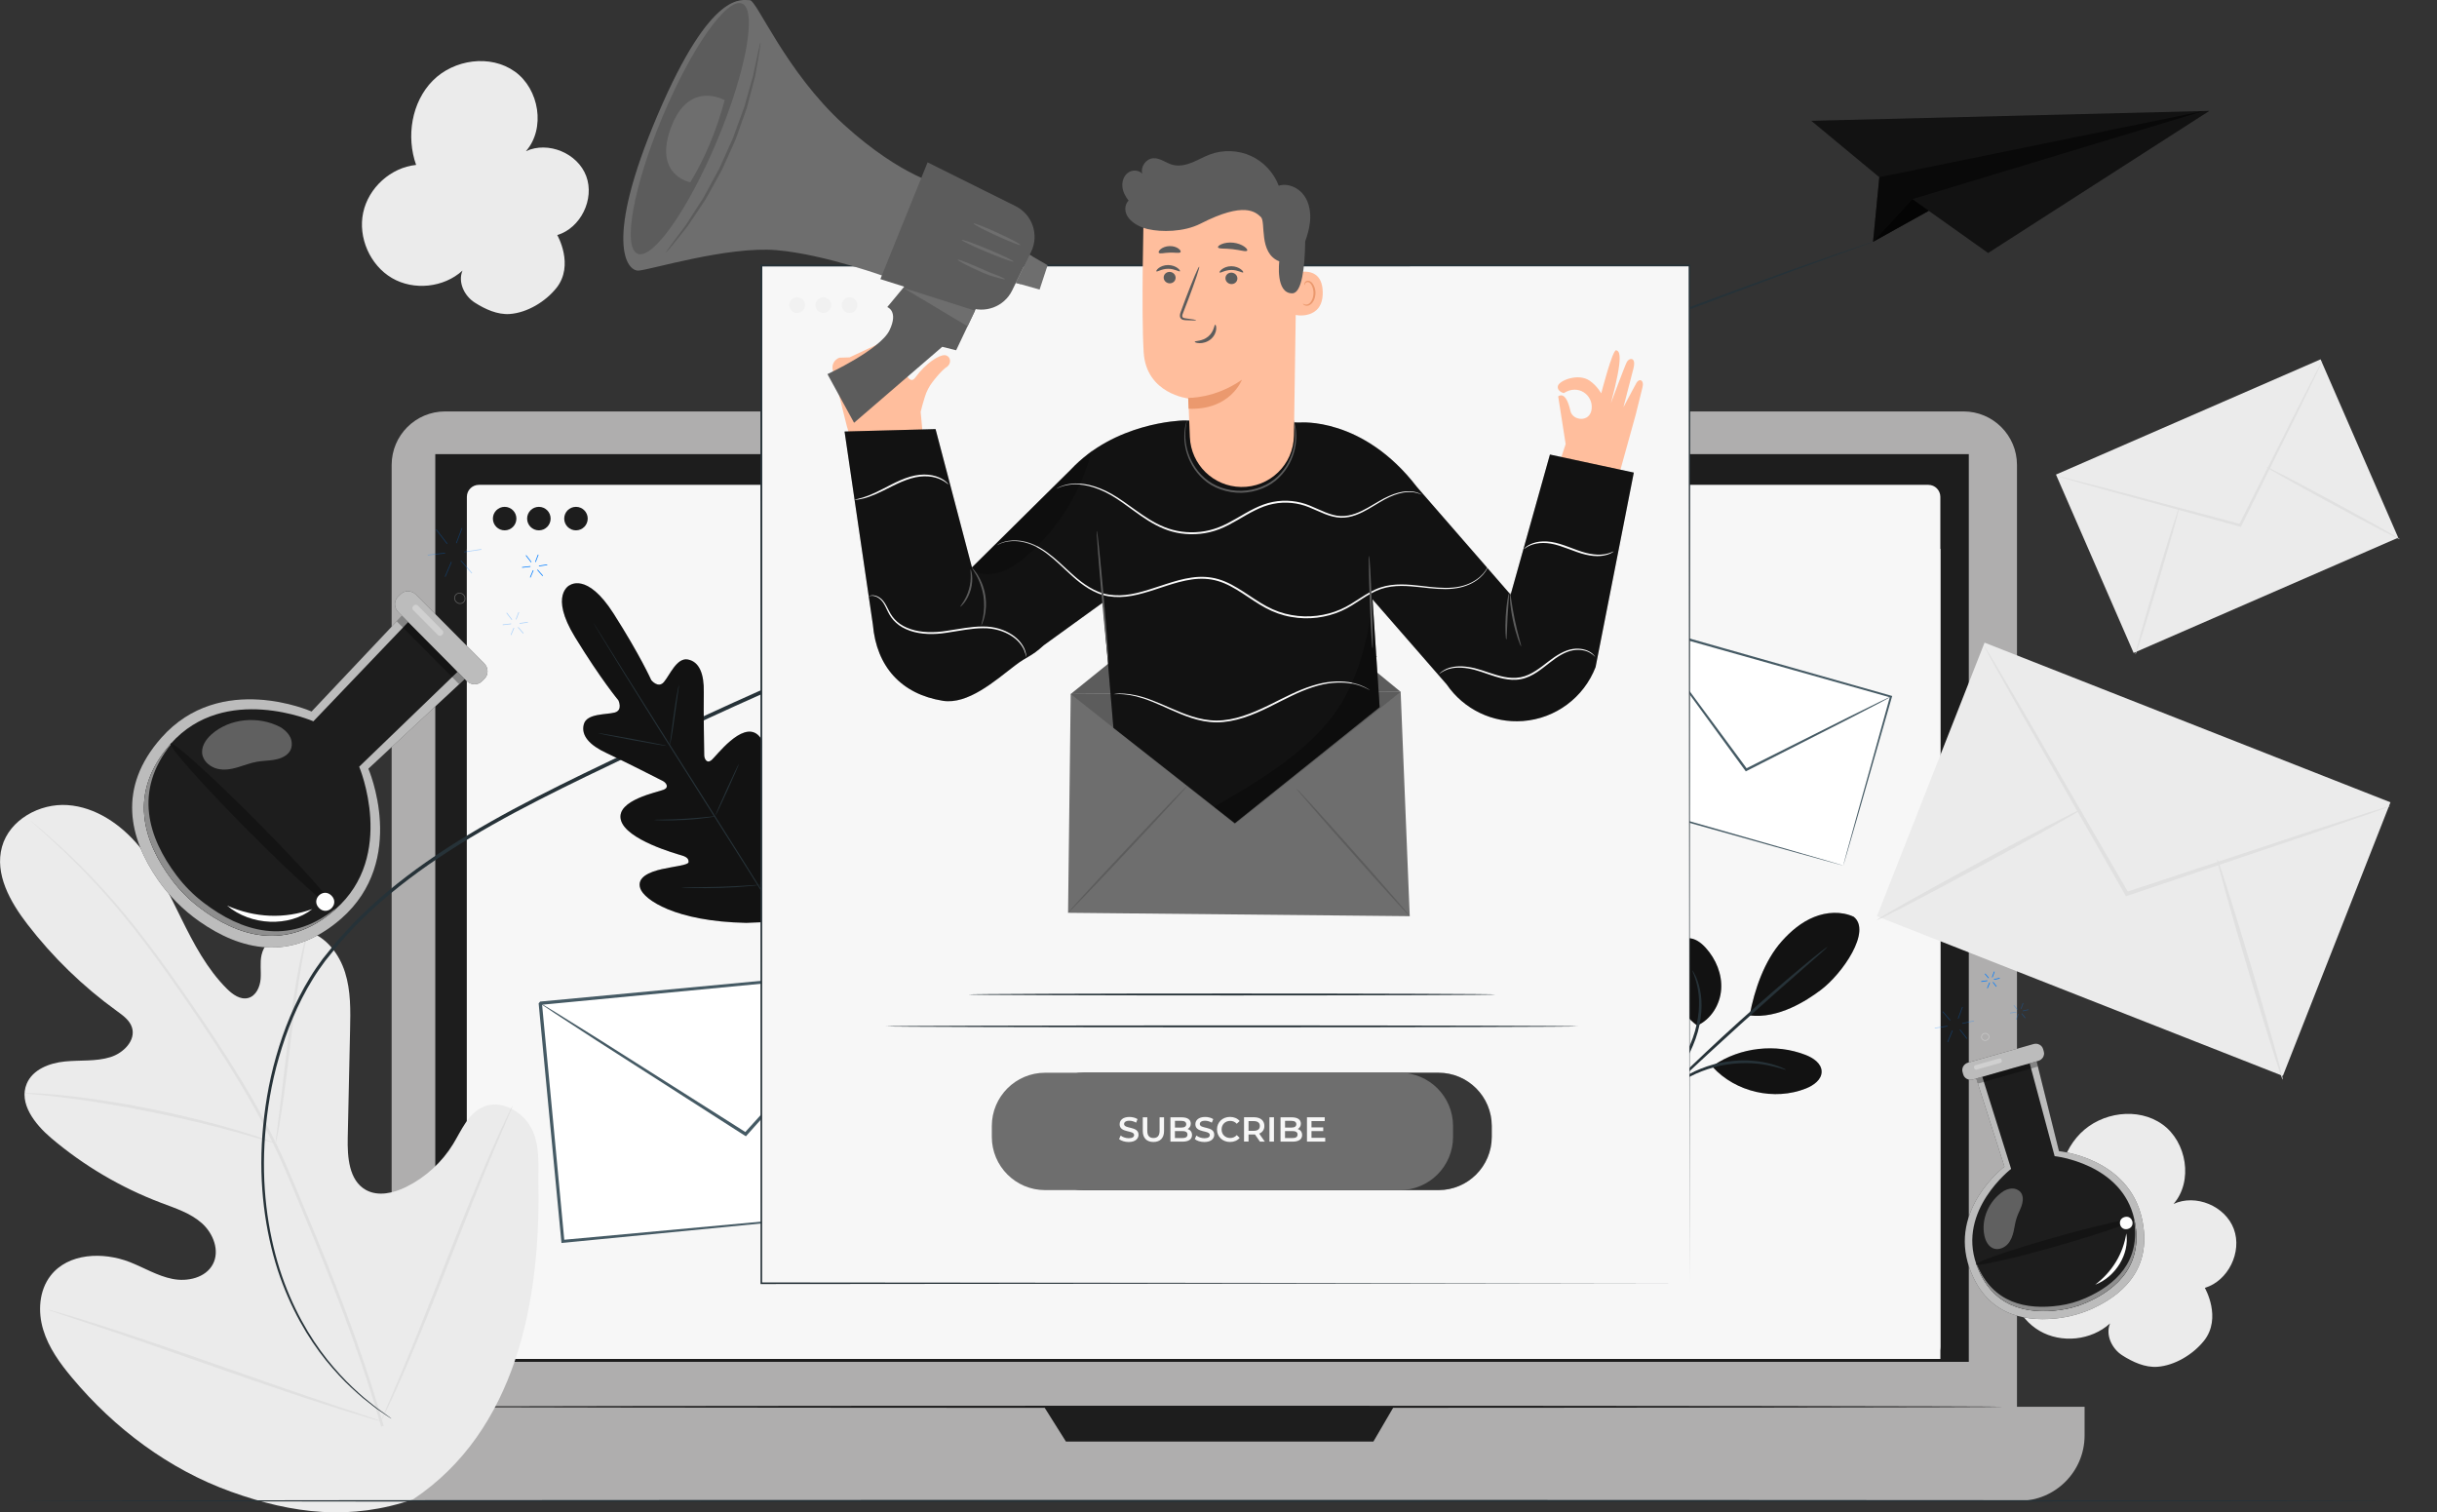 <svg width="838" height="520" viewBox="0 0 838 520" fill="none" xmlns="http://www.w3.org/2000/svg">
<rect x="0" y="0" width="838" height="520" fill="#333333" stroke="none"/>
<g clip-path="url(#clip0_252_1605)">
<path d="M675.171 141.469H153.074C142.913 141.469 134.676 149.707 134.676 159.868V492.661C134.676 502.822 142.913 511.06 153.074 511.06H675.171C685.332 511.06 693.569 502.822 693.569 492.661V159.868C693.569 149.707 685.332 141.469 675.171 141.469Z" fill="#AFAEAE"/>
<path d="M111.302 483.72H716.817V493.583C716.817 505.983 706.753 516.06 694.34 516.06H133.779C121.379 516.06 111.302 505.996 111.302 493.583V483.72Z" fill="#AFAEAE"/>
<path d="M677.002 156.155H149.678V468.264H677.002V156.155Z" fill="#1D1D1D"/>
<path d="M359.021 483.72L366.535 495.666H472.268L479.251 483.72H359.021Z" fill="#1D1D1D"/>
<path d="M164.666 166.712H663.085C665.371 166.712 667.215 168.569 667.215 170.842V463.125C667.215 465.41 665.358 467.254 663.085 467.254H164.666C162.381 467.254 160.537 465.398 160.537 463.125V170.842C160.537 168.556 162.393 166.712 164.666 166.712Z" fill="#F7F7F7"/>
<path d="M667.227 188.735H160.537V467.267H667.227V188.735Z" fill="#F7F7F7"/>
<path d="M202.095 178.317C202.095 180.552 200.29 182.358 198.055 182.358C195.819 182.358 194.014 180.552 194.014 178.317C194.014 176.082 195.819 174.276 198.055 174.276C200.29 174.276 202.095 176.082 202.095 178.317Z" fill="#1D1D1D"/>
<path d="M177.572 178.317C177.572 180.552 175.766 182.358 173.531 182.358C171.296 182.358 169.49 180.552 169.49 178.317C169.49 176.082 171.309 174.276 173.531 174.276C175.754 174.276 177.572 176.082 177.572 178.317Z" fill="#1D1D1D"/>
<path d="M189.342 178.317C189.342 180.552 187.536 182.358 185.301 182.358C183.066 182.358 181.26 180.552 181.26 178.317C181.26 176.082 183.066 174.276 185.301 174.276C187.536 174.276 189.342 176.082 189.342 178.317Z" fill="#1D1D1D"/>
<path d="M688.758 483.72C688.758 483.922 564.715 484.086 411.73 484.086C258.744 484.086 134.676 483.922 134.676 483.72C134.676 483.518 258.693 483.354 411.73 483.354C564.766 483.354 688.758 483.518 688.758 483.72Z" fill="#1D1D1D"/>
<path d="M142.125 515.492C177.294 492.017 185.881 447.605 185.123 407.562C184.997 400.869 185.843 393.836 182.724 387.938C179.592 382.029 172.142 377.912 166.042 380.639C160.979 382.9 158.693 388.633 155.814 393.368C151.975 399.657 146.318 404.834 139.701 408.105C135.357 410.252 130.003 411.514 125.785 409.14C119.989 405.87 119.433 397.902 119.572 391.259C119.837 378.872 120.115 366.496 120.38 354.109C120.532 347.466 120.658 340.685 118.65 334.346C116.655 328.007 112.122 322.084 105.745 320.215C99.368 318.347 91.387 321.882 89.935 328.36C89.329 331.063 89.846 333.879 89.619 336.632C89.392 339.384 88.041 342.415 85.376 343.148C82.674 343.88 80.009 341.961 78.027 339.991C71.183 333.172 66.599 324.458 62.33 315.796C58.05 307.133 53.92 298.268 47.72 290.856C41.532 283.443 32.895 277.508 23.26 276.826C13.625 276.144 3.258 281.865 0.682 291.172C-1.907 300.504 3.485 310.088 9.395 317.766C18.158 329.156 28.576 339.258 40.232 347.668C42.328 349.184 44.601 350.825 45.384 353.3C46.773 357.745 42.454 362.089 37.997 363.478C32.946 365.057 27.516 364.451 22.25 364.994C16.984 365.524 11.264 367.721 9.205 372.596C6.339 379.351 11.983 386.549 17.578 391.297C28.778 400.806 41.608 408.37 55.347 413.573C60.272 415.442 65.462 417.083 69.402 420.581C73.342 424.079 75.665 430.09 73.178 434.724C70.69 439.371 64.477 440.786 59.3 439.75C54.122 438.727 49.526 435.873 44.614 433.954C35.408 430.368 23.449 430.822 17.401 438.626C13.423 443.753 12.968 450.976 14.85 457.189C16.719 463.402 20.633 468.794 24.801 473.769C39.361 491.171 58.138 505.276 79.492 512.941C100.845 520.606 120.696 522.892 142.151 515.517" fill="#EBEBEB"/>
<path d="M131.935 490.274C126.278 469.994 118.208 448.261 108.977 425.822C106.654 420.215 104.343 414.684 102.083 409.229C99.81 403.786 97.549 398.394 95.011 393.255C89.985 382.951 84.353 373.417 78.721 364.539C73.089 355.649 67.419 347.416 62.065 339.751C56.686 332.098 51.546 325.052 46.584 318.839C36.683 306.363 27.516 297.246 20.962 291.235C17.691 288.217 15.077 285.956 13.284 284.454C12.413 283.721 11.731 283.166 11.238 282.749C10.771 282.37 10.519 282.193 10.519 282.193C10.519 282.193 10.733 282.421 11.175 282.825C11.655 283.254 12.312 283.848 13.158 284.605C14.9 286.171 17.477 288.469 20.697 291.525C27.162 297.612 36.216 306.78 46.028 319.281C50.953 325.519 56.054 332.566 61.396 340.231C66.725 347.908 72.357 356.154 77.951 365.032C83.545 373.909 89.139 383.418 94.14 393.684C96.653 398.811 98.888 404.165 101.173 409.62C103.434 415.076 105.732 420.607 108.068 426.201C117.287 448.628 125.368 470.31 131.063 490.527" fill="#E0E0E0"/>
<path d="M94.771 393.153C94.834 393.153 95.074 392.156 95.427 390.325C95.794 388.494 96.248 385.829 96.766 382.521C97.802 375.917 98.925 366.749 100.15 356.634C101.375 346.519 102.651 337.389 103.825 330.823C104.406 327.539 104.898 324.888 105.277 323.057C105.643 321.226 105.808 320.203 105.744 320.19C105.681 320.177 105.378 321.162 104.898 322.968C104.406 324.774 103.8 327.413 103.131 330.696C101.767 337.25 100.365 346.393 99.153 356.52C97.953 366.547 96.88 375.613 96.072 382.432C95.655 385.602 95.314 388.241 95.049 390.274C94.809 392.131 94.708 393.153 94.784 393.166L94.771 393.153Z" fill="#E0E0E0"/>
<path d="M8.447 375.891C8.447 375.891 8.75 375.98 9.331 376.043C10.038 376.119 10.872 376.194 11.895 376.295C14.117 376.51 17.325 376.813 21.29 377.318C29.207 378.253 40.105 379.957 52.038 382.357C63.972 384.781 74.667 387.446 82.345 389.605C86.197 390.653 89.278 391.6 91.424 392.232C92.397 392.522 93.218 392.762 93.887 392.951C94.455 393.103 94.758 393.166 94.771 393.141C94.771 393.103 94.506 392.977 93.95 392.762C93.293 392.509 92.498 392.219 91.538 391.865C89.429 391.108 86.373 390.072 82.534 388.923C74.882 386.587 64.186 383.809 52.228 381.372C40.269 378.96 29.321 377.369 21.366 376.611C17.388 376.194 14.155 376.005 11.92 375.904C10.897 375.879 10.051 375.853 9.344 375.828C8.75 375.828 8.447 375.828 8.447 375.879V375.891Z" fill="#E0E0E0"/>
<path d="M131 488.658C131 488.658 131.227 488.317 131.581 487.61C131.972 486.814 132.477 485.791 133.096 484.528C134.397 481.851 136.19 477.937 138.337 473.062C142.643 463.326 148.186 449.701 154.109 434.598C160.031 419.483 165.461 405.832 169.603 396.045C171.649 391.247 173.328 387.32 174.553 384.466C175.096 383.178 175.538 382.13 175.892 381.309C176.182 380.589 176.334 380.198 176.296 380.185C176.271 380.172 176.068 380.526 175.702 381.233C175.311 382.029 174.806 383.051 174.187 384.314C172.886 386.991 171.093 390.906 168.946 395.78C164.64 405.516 159.097 419.142 153.174 434.257C147.252 449.373 141.822 463.011 137.693 472.81C135.647 477.608 133.967 481.536 132.743 484.389C132.2 485.677 131.758 486.726 131.404 487.546C131.114 488.266 130.962 488.658 131 488.67V488.658Z" fill="#E0E0E0"/>
<path d="M16.529 450.345C16.529 450.345 16.908 450.534 17.666 450.799C18.524 451.09 19.636 451.469 21 451.936C24.018 452.946 28.185 454.335 33.274 456.027C43.629 459.487 57.873 464.45 73.594 469.968C89.329 475.487 103.611 480.348 114.041 483.644C119.256 485.298 123.474 486.586 126.416 487.433C127.805 487.824 128.929 488.14 129.801 488.392C130.584 488.594 130.988 488.695 131 488.657C131 488.62 130.621 488.468 129.864 488.203C129.005 487.912 127.906 487.534 126.53 487.066C123.512 486.056 119.357 484.68 114.256 482.975C103.901 479.515 89.657 474.552 73.923 469.021C58.201 463.503 43.906 458.641 33.488 455.345C28.273 453.691 24.055 452.403 21.113 451.557C19.724 451.166 18.6 450.85 17.729 450.597C16.946 450.395 16.542 450.294 16.529 450.332V450.345Z" fill="#E0E0E0"/>
<path d="M682.421 220.972L645.416 315.059L784.995 369.956L822 275.869L682.421 220.972Z" fill="#EBEBEB"/>
<path d="M821.961 277.135C821.961 277.135 821.356 277.432 820.169 277.877C818.856 278.345 817.109 278.973 814.94 279.749C810.237 281.37 803.684 283.642 795.624 286.416C779.139 291.976 756.58 299.568 731.579 307.993L731.053 308.176L730.779 307.696C730.562 307.331 730.334 306.931 730.106 306.532C716.863 283.368 704.876 262.408 696.108 247.076C691.873 239.53 688.414 233.388 685.936 228.981C684.818 226.926 683.916 225.271 683.231 224.027C682.626 222.885 682.329 222.28 682.363 222.257C682.397 222.234 682.785 222.794 683.459 223.89C684.201 225.1 685.171 226.709 686.381 228.719C688.95 233.068 692.535 239.142 696.93 246.596C705.789 261.871 717.89 282.763 731.27 305.858C731.499 306.258 731.727 306.657 731.944 307.023L731.133 306.715C756.181 298.449 778.785 290.972 795.304 285.526C803.421 282.912 810.02 280.788 814.757 279.258C816.961 278.573 818.73 278.037 820.066 277.626C821.288 277.261 821.927 277.101 821.95 277.146L821.961 277.135Z" fill="#E0E0E0"/>
<path d="M645.374 316.338C645.191 316.007 660.763 307.239 680.136 296.748C699.521 286.256 715.378 278.025 715.561 278.356C715.743 278.687 700.172 287.455 680.787 297.947C661.414 308.427 645.545 316.669 645.374 316.338Z" fill="#E0E0E0"/>
<path d="M762.425 295.424C762.79 295.322 768.122 312.195 774.343 333.121C780.565 354.058 785.326 371.103 784.961 371.217C784.595 371.32 779.264 354.446 773.042 333.509C766.82 312.583 762.071 295.527 762.425 295.424Z" fill="#E0E0E0"/>
<path d="M797.967 123.557L706.977 163.177L733.681 224.504L824.671 184.884L797.967 123.557Z" fill="#EBEBEB"/>
<path d="M798.569 124.106C798.569 124.106 798.43 124.523 798.077 125.293C797.685 126.127 797.155 127.238 796.511 128.614C795.071 131.569 793.063 135.698 790.601 140.775C785.487 151.092 778.491 165.197 770.737 180.83L770.573 181.158L770.22 181.057C769.942 180.982 769.652 180.906 769.361 180.83C752.326 176.196 736.908 171.991 725.631 168.922C720.113 167.382 715.63 166.119 712.41 165.21C710.92 164.768 709.733 164.427 708.823 164.161C708.003 163.909 707.586 163.77 707.586 163.732C707.586 163.707 708.04 163.795 708.861 163.985C709.77 164.212 710.983 164.502 712.485 164.869C715.718 165.702 720.239 166.864 725.783 168.303C737.072 171.309 752.516 175.413 769.576 179.959C769.866 180.035 770.169 180.123 770.434 180.186L769.917 180.413C777.759 164.831 784.843 150.751 790.02 140.472C792.596 135.458 794.692 131.367 796.195 128.437C796.902 127.086 797.483 126.013 797.913 125.192C798.317 124.46 798.531 124.068 798.569 124.093V124.106Z" fill="#E0E0E0"/>
<path d="M734.281 225.065C734.041 224.989 737.224 213.612 741.391 199.633C745.558 185.654 749.119 174.39 749.359 174.453C749.599 174.529 746.417 185.906 742.249 199.885C738.082 213.852 734.521 225.128 734.281 225.052V225.065Z" fill="#E0E0E0"/>
<path d="M779.274 160.512C779.388 160.297 789.793 165.689 802.484 172.572C815.188 179.454 825.391 185.212 825.277 185.427C825.164 185.641 814.771 180.249 802.055 173.367C789.351 166.485 779.148 160.727 779.262 160.512H779.274Z" fill="#E0E0E0"/>
<path d="M821.791 516.06C821.791 516.237 639.231 516.389 414.078 516.389C188.924 516.389 6.326 516.237 6.326 516.06C6.326 515.883 188.848 515.732 414.078 515.732C639.307 515.732 821.791 515.883 821.791 516.06Z" fill="#263238"/>
<path d="M134.562 487.786C134.562 487.786 134.41 487.711 134.133 487.534C133.842 487.344 133.438 487.067 132.895 486.713C132.352 486.347 131.67 485.88 130.875 485.337C130.079 484.781 129.119 484.175 128.134 483.354C127.124 482.559 126 481.675 124.763 480.69C123.538 479.692 122.3 478.492 120.899 477.242C118.146 474.704 115.178 471.547 112.097 467.771C105.998 460.207 99.772 449.815 95.466 436.631C91.249 423.473 88.912 407.587 90.226 390.199C90.895 381.524 92.297 372.457 94.936 363.314C97.537 354.172 101.225 344.878 106.604 336.114C107.93 333.917 109.42 331.795 110.973 329.686C112.615 327.653 114.257 325.608 115.923 323.549C117.679 321.567 119.51 319.635 121.328 317.64C123.184 315.695 125.192 313.876 127.137 311.957C135.143 304.545 144.159 297.776 153.819 291.538C173.165 279.024 195.024 268.669 217.527 257.885C239.966 246.899 263.605 236.354 287.851 225.697C384.946 183.166 473.82 146.95 538.55 121.795C570.903 109.167 597.295 99.532 615.567 92.928C624.71 89.67 631.857 87.245 636.681 85.579C639.093 84.758 640.937 84.126 642.187 83.71C642.806 83.508 643.273 83.356 643.601 83.242C643.917 83.141 644.081 83.103 644.081 83.103C644.081 83.103 643.929 83.179 643.626 83.306C643.311 83.432 642.843 83.596 642.237 83.836C641 84.29 639.169 84.96 636.769 85.831C631.958 87.574 624.861 90.125 615.744 93.42C597.535 100.164 571.193 109.925 538.891 122.666C474.262 148.036 385.464 184.391 288.381 226.909C264.136 237.567 240.522 248.086 218.082 259.059C195.567 269.831 173.733 280.135 154.476 292.561C144.854 298.761 135.888 305.466 127.92 312.816C125.988 314.71 123.98 316.516 122.136 318.435C120.331 320.405 118.512 322.324 116.769 324.282C115.115 326.327 113.474 328.348 111.857 330.356C110.329 332.427 108.852 334.51 107.539 336.682C102.21 345.32 98.535 354.525 95.921 363.579C93.269 372.646 91.855 381.65 91.16 390.262C89.796 407.524 92.044 423.309 96.174 436.404C100.379 449.512 106.503 459.879 112.501 467.443C115.532 471.219 118.462 474.388 121.164 476.939C122.54 478.189 123.765 479.414 124.978 480.412C126.202 481.409 127.301 482.306 128.299 483.114C129.271 483.948 130.205 484.579 130.988 485.135C131.771 485.703 132.441 486.17 132.971 486.562C133.489 486.94 133.893 487.231 134.171 487.433C134.436 487.635 134.562 487.736 134.562 487.749V487.786Z" fill="#263238"/>
<path d="M622.866 41.545L646.24 60.929L644.081 83.141L663.237 72.483L683.644 86.98L759.701 38.136L622.866 41.545Z" fill="#171717"/>
<path d="M622.866 41.545L646.24 60.929L644.081 83.141L663.237 72.483L683.644 86.98L759.701 38.136L622.866 41.545Z" fill="black" fill-opacity="0.2"/>
<g opacity="0.5">
<path d="M646.24 60.929L757.643 38.186L657.593 68.468L644.081 83.141L646.24 60.929Z" fill="black"/>
</g>
<g opacity="0.8">
<path d="M657.593 68.468L663.237 72.483L644.081 83.141L657.593 68.468Z" fill="black"/>
</g>
<path d="M307.267 333.432L185.79 344.958L193.559 426.835L315.035 415.309L307.267 333.432Z" fill="white"/>
<path d="M315.038 415.328C315.038 415.328 314.949 414.798 314.848 413.813C314.735 412.778 314.583 411.338 314.381 409.469C313.99 405.63 313.421 400.074 312.702 392.977C311.287 378.733 309.28 358.327 306.817 333.488L307.31 333.892C273.77 337.099 231.581 341.153 185.855 345.522C185.729 345.648 186.815 344.36 186.361 344.916V344.941V344.979V345.067L186.386 345.244L186.424 345.585L186.487 346.267L186.613 347.631L186.866 350.359C187.043 352.177 187.207 353.983 187.383 355.776C187.724 359.375 188.065 362.948 188.394 366.497C189.063 373.594 189.72 380.577 190.376 387.434C191.664 401.135 192.902 414.318 194.076 426.795L193.508 426.327C229.219 423.044 259.526 420.253 280.955 418.283C291.651 417.324 300.137 416.566 305.996 416.048C308.875 415.808 311.111 415.606 312.676 415.48C313.409 415.43 313.977 415.379 314.419 415.341C314.811 415.316 315.013 415.303 315.025 415.316C315.025 415.316 314.848 415.354 314.482 415.404C314.066 415.455 313.51 415.518 312.803 415.594C311.262 415.758 309.065 415.985 306.236 416.276C300.402 416.856 291.967 417.715 281.334 418.776C259.829 420.885 229.421 423.852 193.596 427.35L193.079 427.401L193.028 426.883C191.828 414.407 190.566 401.236 189.265 387.535C188.608 380.678 187.952 373.695 187.27 366.598C186.929 363.049 186.588 359.476 186.247 355.877C186.07 354.071 185.906 352.265 185.729 350.46L185.477 347.732L185.35 346.368L185.287 345.686L185.249 345.345V345.168L185.224 345.08V345.042V345.017C184.769 345.56 185.843 344.247 185.742 344.386C231.48 340.092 273.682 336.127 307.221 332.97L307.676 332.932L307.714 333.387C309.987 358.365 311.843 378.885 313.144 393.205C313.762 400.264 314.255 405.795 314.583 409.621C314.735 411.452 314.848 412.879 314.937 413.889C315.013 414.849 315.025 415.316 315.025 415.316L315.038 415.328Z" fill="#455A64"/>
<path d="M307.259 333.45C307.259 333.45 306.969 333.892 306.324 334.662C305.605 335.508 304.645 336.62 303.458 337.996C300.857 340.951 297.22 345.08 292.75 350.157C283.531 360.461 270.891 374.591 256.811 390.351L256.495 390.704L256.091 390.452C255.068 389.795 253.97 389.101 252.858 388.394C234.333 376.511 217.564 365.752 205.302 357.897C199.329 353.995 194.455 350.826 190.957 348.54C189.353 347.467 188.065 346.608 187.093 345.951C186.222 345.345 185.767 345.017 185.78 344.979C185.805 344.941 186.297 345.219 187.206 345.749C188.217 346.356 189.53 347.164 191.184 348.161C194.72 350.359 199.658 353.44 205.719 357.215C218.018 365.007 234.851 375.665 253.452 387.434C254.563 388.141 255.662 388.848 256.685 389.492L255.965 389.593C270.146 373.935 282.875 359.88 292.169 349.639C296.753 344.663 300.478 340.61 303.142 337.706C304.392 336.38 305.39 335.319 306.16 334.511C306.855 333.791 307.234 333.425 307.272 333.45H307.259Z" fill="#455A64"/>
<path d="M564.055 215.163L547.644 273.237L633.813 297.588L650.224 239.514L564.055 215.163Z" fill="white"/>
<path d="M633.827 297.599C633.827 297.599 633.915 297.221 634.092 296.513C634.294 295.781 634.572 294.745 634.926 293.42C635.671 290.692 636.769 286.739 638.158 281.688C640.974 271.573 645.003 257.077 649.915 239.436L650.142 239.84C626.351 233.134 596.411 224.712 563.97 215.569C563.856 215.632 564.93 215.026 564.475 215.291V215.342V215.405L564.425 215.531L564.361 215.771L564.223 216.251L563.945 217.223L563.402 219.155C563.036 220.444 562.682 221.719 562.316 222.994C561.596 225.545 560.876 228.083 560.169 230.596C558.742 235.635 557.34 240.585 555.964 245.447C553.211 255.17 550.559 264.502 548.046 273.354L547.781 272.887C573.087 280.122 594.555 286.26 609.733 290.591C617.31 292.776 623.308 294.506 627.463 295.705C629.496 296.299 631.074 296.766 632.185 297.094C632.703 297.246 633.107 297.372 633.41 297.46C633.688 297.549 633.827 297.599 633.84 297.599C633.84 297.599 633.713 297.574 633.448 297.511C633.145 297.435 632.754 297.334 632.248 297.195C631.15 296.892 629.584 296.475 627.576 295.92C623.434 294.771 617.436 293.116 609.872 291.02C594.605 286.752 573.011 280.716 547.579 273.607L547.213 273.506L547.314 273.139C549.802 264.287 552.441 254.943 555.181 245.219C556.557 240.358 557.947 235.407 559.373 230.369C560.081 227.856 560.8 225.318 561.52 222.767C561.886 221.492 562.24 220.204 562.606 218.928L563.149 216.996L563.427 216.024L563.566 215.544L563.629 215.304L563.667 215.178V215.115L563.692 215.089C563.238 215.329 564.324 214.71 564.21 214.786C596.638 223.979 626.566 232.478 650.344 239.221L650.66 239.309L650.571 239.625C645.495 257.317 641.328 271.839 638.411 281.991C636.959 286.979 635.822 290.894 635.039 293.596C634.66 294.897 634.357 295.895 634.143 296.614C633.941 297.284 633.827 297.612 633.827 297.612V297.599Z" fill="#455A64"/>
<path d="M650.243 239.524C650.243 239.524 649.927 239.751 649.283 240.105C648.563 240.496 647.616 241.001 646.442 241.633C643.878 242.971 640.292 244.828 635.885 247.113C626.843 251.722 614.443 258.036 600.641 265.07L600.325 265.234L600.11 264.944C599.58 264.224 599.012 263.454 598.443 262.671C588.922 249.626 580.31 237.819 574.009 229.182C570.953 224.926 568.465 221.466 566.684 218.979C565.876 217.817 565.22 216.882 564.727 216.175C564.285 215.531 564.07 215.178 564.096 215.165C564.121 215.152 564.386 215.468 564.866 216.074C565.396 216.756 566.078 217.653 566.95 218.776C568.781 221.226 571.344 224.636 574.488 228.828C580.84 237.428 589.528 249.184 599.125 262.166C599.694 262.948 600.262 263.719 600.792 264.439L600.274 264.312C614.14 257.367 626.565 251.129 635.645 246.583C640.102 244.398 643.727 242.605 646.315 241.33C647.528 240.749 648.487 240.294 649.232 239.941C649.902 239.638 650.255 239.486 650.268 239.511L650.243 239.524Z" fill="#455A64"/>
<path d="M195.806 201.312C195.806 201.312 201.741 196.501 210.96 210.935C220.165 225.368 223.941 233.841 223.941 233.841C223.941 233.841 226.29 236.822 228.272 234.536C230.255 232.25 232.68 226.063 236.493 226.757C240.446 227.49 242.138 231.657 242.011 238.047C241.885 244.436 242.138 258.44 242.163 259.703C242.188 260.941 243.072 262.696 244.676 261.357C246.28 260.019 255.081 248.073 260.499 252.581C265.916 257.102 262.645 274.844 262.33 276.789C262.014 278.733 262.456 279.504 263.403 279.895C264.35 280.274 266.926 275.98 269.578 272.685C272.217 269.389 275.867 266.03 278.771 268.896C281.675 271.763 283.772 284.63 273.48 306.868L268.037 316.857L256.622 317.324C232.124 316.844 221.466 309.33 220.165 305.454C218.865 301.59 223.474 299.784 227.591 298.849C231.707 297.915 236.708 297.473 236.771 296.463C236.847 295.44 236.342 294.695 234.447 294.139C232.553 293.571 215.177 288.747 213.485 281.89C211.793 275.046 226.391 272.356 228.298 271.51C230.204 270.664 229.018 269.098 227.919 268.53C226.795 267.949 214.306 261.597 208.51 258.908C202.714 256.218 199.696 252.872 200.769 248.995C201.805 245.257 208.434 245.787 211.364 245.004C214.293 244.222 212.639 240.799 212.639 240.799C212.639 240.799 206.679 233.69 197.738 219.092C188.798 204.494 195.907 201.211 195.907 201.211" fill="#171717"/>
<path d="M195.806 201.312C195.806 201.312 201.741 196.501 210.96 210.935C220.165 225.368 223.941 233.841 223.941 233.841C223.941 233.841 226.29 236.822 228.272 234.536C230.255 232.25 232.68 226.063 236.493 226.757C240.446 227.49 242.138 231.657 242.011 238.047C241.885 244.436 242.138 258.44 242.163 259.703C242.188 260.941 243.072 262.696 244.676 261.357C246.28 260.019 255.081 248.073 260.499 252.581C265.916 257.102 262.645 274.844 262.33 276.789C262.014 278.733 262.456 279.504 263.403 279.895C264.35 280.274 266.926 275.98 269.578 272.685C272.217 269.389 275.867 266.03 278.771 268.896C281.675 271.763 283.772 284.63 273.48 306.868L268.037 316.857L256.622 317.324C232.124 316.844 221.466 309.33 220.165 305.454C218.865 301.59 223.474 299.784 227.591 298.849C231.707 297.915 236.708 297.473 236.771 296.463C236.847 295.44 236.342 294.695 234.447 294.139C232.553 293.571 215.177 288.747 213.485 281.89C211.793 275.046 226.391 272.356 228.298 271.51C230.204 270.664 229.018 269.098 227.919 268.53C226.795 267.949 214.306 261.597 208.51 258.908C202.714 256.218 199.696 252.872 200.769 248.995C201.805 245.257 208.434 245.787 211.364 245.004C214.293 244.222 212.639 240.799 212.639 240.799C212.639 240.799 206.679 233.69 197.738 219.092C188.798 204.494 195.907 201.211 195.907 201.211" fill="black" fill-opacity="0.2"/>
<path d="M204.077 214.218C204.077 214.218 204.128 214.331 204.254 214.533C204.38 214.748 204.557 215.051 204.784 215.443C205.264 216.251 205.971 217.413 206.868 218.915C208.686 221.921 211.338 226.265 214.647 231.606C221.251 242.302 230.507 257.001 240.786 273.202C251.065 289.404 260.359 304.09 267.014 314.748C270.335 320.064 273.025 324.383 274.894 327.375C275.816 328.853 276.535 330.002 277.041 330.81C277.28 331.189 277.47 331.48 277.609 331.694C277.735 331.896 277.811 331.985 277.811 331.985C277.811 331.985 277.76 331.871 277.634 331.669C277.508 331.454 277.331 331.151 277.104 330.76C276.624 329.952 275.917 328.79 275.02 327.287C273.202 324.282 270.55 319.938 267.241 314.596C260.637 303.9 251.381 289.202 241.102 272.988C230.823 256.786 221.541 242.113 214.874 231.455C211.553 226.138 208.863 221.82 206.994 218.827C206.072 217.349 205.353 216.2 204.847 215.392C204.608 215.013 204.418 214.723 204.279 214.508C204.153 214.306 204.077 214.218 204.077 214.218Z" fill="#263238"/>
<path d="M233.462 235.546C233.462 235.546 233.361 235.824 233.248 236.342C233.134 236.86 232.983 237.605 232.806 238.539C232.465 240.395 232.061 242.984 231.669 245.838C231.303 248.654 230.962 251.192 230.697 253.15C230.583 254.021 230.482 254.753 230.394 255.359C230.318 255.877 230.293 256.168 230.318 256.18C230.343 256.18 230.419 255.902 230.545 255.385C230.659 254.867 230.811 254.122 230.975 253.187C231.303 251.319 231.669 248.742 232.061 245.889C232.452 243.085 232.806 240.547 233.084 238.59C233.21 237.718 233.311 236.986 233.399 236.38C233.475 235.862 233.5 235.559 233.475 235.559L233.462 235.546Z" fill="#263238"/>
<path d="M229.308 256.483C229.333 256.382 224.042 255.309 217.514 254.097C210.973 252.884 205.669 251.988 205.644 252.089C205.618 252.19 210.909 253.263 217.438 254.475C223.967 255.688 229.283 256.584 229.308 256.483Z" fill="#263238"/>
<path d="M246.204 280.653C246.204 280.653 245.901 280.653 245.358 280.691C244.739 280.754 243.981 280.83 243.085 280.918C241.165 281.107 238.513 281.347 235.584 281.524C232.654 281.701 229.99 281.764 228.058 281.802C227.161 281.815 226.391 281.84 225.772 281.852C225.229 281.865 224.938 281.89 224.938 281.916C224.938 281.941 225.242 281.966 225.772 282.004C226.315 282.029 227.098 282.067 228.058 282.08C229.99 282.118 232.654 282.08 235.596 281.916C238.539 281.751 241.19 281.448 243.11 281.196C244.07 281.07 244.84 280.943 245.37 280.855C245.901 280.766 246.191 280.691 246.191 280.665L246.204 280.653Z" fill="#263238"/>
<path d="M254.135 262.544C254.135 262.544 253.97 262.772 253.743 263.214C253.516 263.656 253.2 264.312 252.821 265.108C252.051 266.712 251.015 268.947 249.892 271.422C248.768 273.897 247.77 276.145 247.063 277.786C246.709 278.607 246.432 279.276 246.242 279.731C246.053 280.198 245.964 280.451 245.99 280.463C246.015 280.463 246.154 280.236 246.381 279.794C246.608 279.352 246.924 278.708 247.303 277.9C248.073 276.296 249.109 274.061 250.233 271.586C251.356 269.111 252.354 266.863 253.049 265.222C253.402 264.401 253.68 263.731 253.869 263.277C254.059 262.81 254.147 262.557 254.122 262.544H254.135Z" fill="#263238"/>
<path d="M271.763 281.991C271.763 281.991 271.561 282.294 271.283 282.863C270.967 283.507 270.563 284.315 270.083 285.287C269.086 287.345 267.734 290.199 266.27 293.356C264.805 296.513 263.491 299.392 262.557 301.476C262.128 302.474 261.761 303.294 261.471 303.951C261.218 304.544 261.092 304.873 261.117 304.885C261.143 304.885 261.319 304.582 261.597 304.014C261.913 303.37 262.317 302.562 262.797 301.59C263.795 299.531 265.146 296.677 266.611 293.52C268.075 290.363 269.389 287.484 270.323 285.401C270.752 284.403 271.119 283.582 271.409 282.926C271.662 282.332 271.788 282.004 271.763 281.991Z" fill="#263238"/>
<path d="M261.231 304.254C261.231 304.254 260.852 304.241 260.17 304.279C259.412 304.33 258.44 304.38 257.278 304.456C254.841 304.608 251.469 304.81 247.744 304.923C244.019 305.05 240.635 305.062 238.198 305.062C237.036 305.062 236.064 305.062 235.306 305.062C234.624 305.062 234.245 305.087 234.245 305.113C234.245 305.138 234.624 305.176 235.306 305.214C235.988 305.252 236.973 305.302 238.198 305.327C240.647 305.403 244.032 305.416 247.769 305.302C251.507 305.188 254.879 304.948 257.316 304.721C258.541 304.608 259.526 304.507 260.195 304.418C260.877 304.33 261.243 304.279 261.243 304.254H261.231Z" fill="#263238"/>
<path d="M637.413 315.215C633.17 313.258 628.119 313.561 623.788 315.316C619.457 317.071 615.782 320.165 612.675 323.663C606.665 330.419 603.318 340.268 601.639 349.146C611.602 350.371 621.338 343.981 626.073 340.433C633.562 334.826 643.677 320.127 637.413 315.215Z" fill="#171717"/>
<path d="M637.413 315.215C633.17 313.258 628.119 313.561 623.788 315.316C619.457 317.071 615.782 320.165 612.675 323.663C606.665 330.419 603.318 340.268 601.639 349.146C611.602 350.371 621.338 343.981 626.073 340.433C633.562 334.826 643.677 320.127 637.413 315.215Z" fill="black" fill-opacity="0.2"/>
<path d="M583.619 352.631C588.38 350.484 591.486 345.408 591.852 340.193C592.218 334.99 590.046 329.775 586.548 325.911C584.932 324.118 582.785 322.489 580.373 322.615C578.126 322.728 576.168 324.421 575.221 326.479C574.274 328.525 574.199 330.873 574.426 333.121C575.183 340.824 577.33 348.136 583.619 352.631Z" fill="#171717"/>
<path d="M583.619 352.631C588.38 350.484 591.486 345.408 591.852 340.193C592.218 334.99 590.046 329.775 586.548 325.911C584.932 324.118 582.785 322.489 580.373 322.615C578.126 322.728 576.168 324.421 575.221 326.479C574.274 328.525 574.199 330.873 574.426 333.121C575.183 340.824 577.33 348.136 583.619 352.631Z" fill="black" fill-opacity="0.2"/>
<path d="M570.537 377.76C570.537 377.76 571.042 377.293 571.787 376.333C572.545 375.374 573.605 373.972 574.868 372.191C577.356 368.63 580.765 363.554 583.051 357.215C585.337 350.863 585.539 344.549 584.566 340.243C584.112 338.084 583.468 336.404 582.925 335.306C582.382 334.207 581.99 333.651 581.94 333.677C581.75 333.765 583.165 336.126 583.872 340.369C584.629 344.587 584.326 350.674 582.104 356.861C579.869 363.049 576.611 368.125 574.275 371.775C571.901 375.411 570.41 377.659 570.537 377.748V377.76Z" fill="#263238"/>
<path d="M628.422 325.532C628.422 325.532 627.488 326.138 625.897 327.388C624.318 328.638 622.058 330.469 619.28 332.78C613.749 337.389 606.197 343.88 598.04 351.242C589.882 358.617 582.672 365.473 577.532 370.512C574.956 373.037 572.898 375.096 571.509 376.548C570.107 378 569.362 378.821 569.413 378.872C569.463 378.922 570.309 378.19 571.787 376.838C573.39 375.348 575.499 373.391 578.037 371.042C583.303 366.13 590.589 359.374 598.734 352C606.879 344.638 614.342 338.071 619.76 333.336C622.361 331.05 624.52 329.156 626.162 327.704C627.665 326.365 628.473 325.595 628.435 325.544L628.422 325.532Z" fill="#263238"/>
<path d="M589.352 366.257C598.47 360.094 610.643 358.731 620.897 362.734C623.511 363.756 626.339 365.625 626.39 368.429C626.44 371.232 623.649 373.202 621.048 374.25C610.201 378.594 596.828 375.526 588.948 366.901" fill="#171717"/>
<path d="M589.352 366.257C598.47 360.094 610.643 358.731 620.897 362.734C623.511 363.756 626.339 365.625 626.39 368.429C626.44 371.232 623.649 373.202 621.048 374.25C610.201 378.594 596.828 375.526 588.948 366.901" fill="black" fill-opacity="0.2"/>
<path d="M614.128 367.822C614.153 367.759 613.572 367.469 612.499 367.014C611.968 366.774 611.299 366.509 610.491 366.282C609.695 366.042 608.799 365.713 607.763 365.524C605.717 365.019 603.23 364.703 600.452 364.602C597.674 364.564 594.605 364.792 591.448 365.436C588.304 366.117 585.412 367.153 582.874 368.315C580.373 369.527 578.214 370.828 576.547 372.116C575.676 372.709 574.994 373.366 574.35 373.909C573.706 374.439 573.213 374.957 572.809 375.386C572.014 376.245 571.597 376.737 571.648 376.788C571.787 376.927 573.567 375.045 576.951 372.697C578.631 371.51 580.778 370.297 583.24 369.161C585.728 368.075 588.569 367.09 591.625 366.421C594.693 365.789 597.686 365.549 600.401 365.537C603.116 365.574 605.566 365.814 607.586 366.219C611.64 366.989 614.027 367.999 614.09 367.81L614.128 367.822Z" fill="#263238"/>
<path d="M580.966 91.299H261.812V441.253H580.966V91.299Z" fill="#F7F7F7"/>
<path d="M580.954 441.24C580.954 438.753 580.84 300.415 580.663 91.286L580.954 91.577C487.369 91.577 378.063 91.602 261.837 91.615H261.799L262.127 91.286C262.115 220.052 262.089 340.319 262.077 441.24L261.799 440.963C453.716 441.127 578.58 441.24 580.954 441.24C578.593 441.24 453.729 441.354 261.799 441.518H261.521V441.24C261.509 340.319 261.496 220.065 261.471 91.286V90.958H261.837C378.063 90.971 487.369 90.983 580.954 90.996H581.244V91.286C581.068 300.415 580.954 438.753 580.954 441.24Z" fill="#263238"/>
<path d="M494.643 368.858H372.683C362.564 368.858 354.36 377.061 354.36 387.181V390.893C354.36 401.013 362.564 409.216 372.683 409.216H494.643C504.762 409.216 512.965 401.013 512.965 390.893V387.181C512.965 377.061 504.762 368.858 494.643 368.858Z" fill="#6E6E6E"/>
<g opacity="0.5">
<path d="M494.643 368.858H372.683C362.564 368.858 354.36 377.061 354.36 387.181V390.893C354.36 401.013 362.564 409.216 372.683 409.216H494.643C504.762 409.216 512.965 401.013 512.965 390.893V387.181C512.965 377.061 504.762 368.858 494.643 368.858Z" fill="black"/>
</g>
<path d="M481.333 368.858H359.374C349.254 368.858 341.051 377.061 341.051 387.181V390.893C341.051 401.013 349.254 409.216 359.374 409.216H481.333C491.452 409.216 499.656 401.013 499.656 390.893V387.181C499.656 377.061 491.452 368.858 481.333 368.858Z" fill="#6E6E6E"/>
<path d="M384.819 391.651L385.362 390.451C386.032 390.994 387.092 391.373 388.128 391.373C389.428 391.373 389.984 390.906 389.984 390.287C389.984 388.481 385.009 389.668 385.009 386.562C385.009 385.211 386.082 384.062 388.38 384.062C389.378 384.062 390.439 384.327 391.159 384.807L390.666 386.019C389.908 385.577 389.088 385.362 388.355 385.362C387.067 385.362 386.537 385.867 386.537 386.499C386.537 388.279 391.499 387.117 391.499 390.186C391.499 391.525 390.413 392.674 388.115 392.674C386.815 392.674 385.514 392.27 384.819 391.663V391.651Z" fill="#F7F7F7"/>
<path d="M392.964 388.899V384.176H394.517V388.835C394.517 390.553 395.287 391.298 396.639 391.298C397.99 391.298 398.747 390.553 398.747 388.835V384.176H400.275V388.899C400.275 391.336 398.899 392.662 396.626 392.662C394.353 392.662 392.964 391.336 392.964 388.899Z" fill="#F7F7F7"/>
<path d="M409.898 390.275C409.898 391.714 408.774 392.548 406.627 392.548H402.473V384.188H406.387C408.395 384.188 409.468 385.034 409.468 386.36C409.468 387.219 409.039 387.85 408.395 388.204C409.292 388.494 409.898 389.201 409.898 390.287V390.275ZM404.026 385.4V387.711H406.223C407.296 387.711 407.903 387.332 407.903 386.562C407.903 385.792 407.296 385.4 406.223 385.4H404.026ZM408.332 390.11C408.332 389.277 407.701 388.911 406.526 388.911H404.013V391.323H406.526C407.701 391.323 408.332 390.956 408.332 390.11Z" fill="#F7F7F7"/>
<path d="M410.857 391.651L411.4 390.451C412.07 390.994 413.13 391.373 414.166 391.373C415.467 391.373 416.022 390.906 416.022 390.287C416.022 388.481 411.047 389.668 411.047 386.562C411.047 385.211 412.12 384.062 414.418 384.062C415.416 384.062 416.477 384.327 417.197 384.807L416.704 386.019C415.946 385.577 415.126 385.362 414.393 385.362C413.105 385.362 412.575 385.867 412.575 386.499C412.575 388.279 417.538 387.117 417.538 390.186C417.538 391.525 416.452 392.674 414.153 392.674C412.853 392.674 411.552 392.27 410.857 391.663V391.651Z" fill="#F7F7F7"/>
<path d="M418.485 388.355C418.485 385.855 420.392 384.049 422.968 384.049C424.332 384.049 425.506 384.542 426.277 385.451L425.279 386.398C424.673 385.741 423.915 385.413 423.044 385.413C421.314 385.413 420.064 386.625 420.064 388.355C420.064 390.085 421.314 391.298 423.044 391.298C423.915 391.298 424.673 390.982 425.279 390.3L426.277 391.26C425.494 392.169 424.332 392.661 422.956 392.661C420.392 392.661 418.485 390.856 418.485 388.355Z" fill="#F7F7F7"/>
<path d="M433.247 392.535L431.542 390.086C431.441 390.086 431.328 390.086 431.227 390.086H429.332V392.523H427.779V384.163H431.214C433.411 384.163 434.775 385.287 434.775 387.143C434.775 388.406 434.131 389.34 432.995 389.782L434.914 392.535H433.247ZM431.151 385.489H429.332V388.823H431.151C432.515 388.823 433.222 388.204 433.222 387.156C433.222 386.108 432.515 385.489 431.151 385.489Z" fill="#F7F7F7"/>
<path d="M436.518 384.175H438.071V392.535H436.518V384.175Z" fill="#F7F7F7"/>
<path d="M447.756 390.275C447.756 391.714 446.632 392.548 444.486 392.548H440.331V384.188H444.246C446.253 384.188 447.327 385.034 447.327 386.36C447.327 387.219 446.898 387.85 446.253 388.204C447.15 388.494 447.756 389.201 447.756 390.287V390.275ZM441.884 385.4V387.711H444.082C445.155 387.711 445.761 387.332 445.761 386.562C445.761 385.792 445.155 385.4 444.082 385.4H441.884ZM446.19 390.11C446.19 389.277 445.559 388.911 444.385 388.911H441.872V391.323H444.385C445.559 391.323 446.19 390.956 446.19 390.11Z" fill="#F7F7F7"/>
<path d="M455.699 391.234V392.535H449.423V384.175H455.522V385.476H450.976V387.648H455.017V388.923H450.976V391.234H455.699Z" fill="#F7F7F7"/>
<path d="M514.254 341.948C514.254 342.125 473.669 342.276 423.612 342.276C373.555 342.276 332.957 342.125 332.957 341.948C332.957 341.771 373.53 341.62 423.612 341.62C473.694 341.62 514.254 341.771 514.254 341.948Z" fill="#263238"/>
<path d="M542.616 352.909C542.616 353.086 489.327 353.237 423.612 353.237C357.897 353.237 304.595 353.086 304.595 352.909C304.595 352.732 357.871 352.581 423.612 352.581C489.352 352.581 542.616 352.732 542.616 352.909Z" fill="#263238"/>
<path d="M276.814 104.912C276.814 106.402 275.602 107.614 274.112 107.614C272.621 107.614 271.409 106.402 271.409 104.912C271.409 103.422 272.621 102.209 274.112 102.209C275.602 102.209 276.814 103.422 276.814 104.912Z" fill="#F1F1F1"/>
<path d="M283.114 107.614C284.607 107.614 285.817 106.404 285.817 104.912C285.817 103.419 284.607 102.209 283.114 102.209C281.622 102.209 280.412 103.419 280.412 104.912C280.412 106.404 281.622 107.614 283.114 107.614Z" fill="#F1F1F1"/>
<path d="M294.833 104.912C294.833 106.402 293.621 107.614 292.131 107.614C290.641 107.614 289.429 106.402 289.429 104.912C289.429 103.422 290.641 102.209 292.131 102.209C293.621 102.209 294.833 103.422 294.833 104.912Z" fill="#F1F1F1"/>
<path d="M191.314 99.032C187.56 103.742 181.275 107.528 175.296 107.968C171.084 108.276 166.807 106.317 163.228 104.028C159.649 101.739 157.379 96.985 159.038 93.045C152.578 98.922 142.3 100 134.771 95.598C127.242 91.196 123.052 81.666 124.885 73.104C126.719 64.519 134.422 57.586 143.086 56.706C139.616 46.933 141.536 35.092 148.803 27.74C156.07 20.389 168.64 18.606 177.042 24.615C185.443 30.624 187.669 44.182 180.86 51.974C188.477 48.452 198.646 52.656 201.592 60.58C204.538 68.503 199.65 78.43 191.619 80.829C191.619 80.829 197.598 91.13 191.314 99.054V99.032Z" fill="#EBEBEB"/>
<path d="M757.856 461.032C754.103 465.742 747.818 469.528 741.839 469.968C737.627 470.276 733.35 468.317 729.771 466.028C726.192 463.739 723.922 458.985 725.581 455.045C719.121 460.922 708.843 462 701.314 457.598C693.785 453.196 689.595 443.666 691.428 435.104C693.262 426.52 700.965 419.586 709.628 418.706C706.159 408.933 708.079 397.092 715.346 389.74C722.613 382.389 735.183 380.606 743.584 386.615C751.986 392.624 754.212 406.182 747.403 413.974C755.02 410.452 765.189 414.656 768.135 422.58C771.081 430.503 766.193 440.43 758.162 442.829C758.162 442.829 764.141 453.13 757.856 461.054V461.032Z" fill="#EBEBEB"/>
<path d="M126.676 264.318L161.335 232.062L152.564 219.076L139.641 210.213L107.14 244.642C107.14 244.642 75.866 230.707 55.511 253.635C40.168 270.907 44.481 288.24 54.215 302.386C58.092 308.005 62.967 312.914 68.558 316.831C82.596 326.665 99.898 331.1 117.317 315.882C140.37 295.709 126.676 264.318 126.676 264.318Z" fill="#1D1D1D"/>
<path opacity="0.7" d="M126.676 264.318L161.335 232.062L152.564 219.076L139.641 210.213L107.14 244.642C107.14 244.642 75.866 230.707 55.511 253.635C40.168 270.907 44.481 288.24 54.215 302.386C58.092 308.005 62.967 312.914 68.558 316.831C82.596 326.665 99.898 331.1 117.317 315.882C140.37 295.709 126.676 264.318 126.676 264.318Z" fill="white"/>
<path d="M123.501 263.635L157.312 231.022L149.082 221.894L140.371 213.883L107.765 248.016C107.765 248.016 77.346 234.751 58.718 255.724C43.869 272.426 49.124 289.222 59.111 302.519C61.789 306.092 64.946 309.271 68.5 311.974C81.705 322.036 98.464 327.409 115.291 312.699C136.395 294.221 123.521 263.655 123.521 263.655L123.501 263.635Z" fill="#1D1D1D"/>
<path d="M166.483 228.067L143.051 204.468C141.55 202.957 139.174 202.883 137.744 204.304L136.848 205.193C135.418 206.613 135.474 208.99 136.975 210.501L160.407 234.1C161.907 235.611 164.283 235.685 165.714 234.264L166.609 233.375C168.04 231.955 167.983 229.578 166.483 228.067Z" fill="#1D1D1D"/>
<path opacity="0.7" d="M166.483 228.067L143.051 204.468C141.55 202.957 139.174 202.883 137.744 204.304L136.848 205.193C135.418 206.613 135.474 208.99 136.975 210.501L160.407 234.1C161.907 235.611 164.283 235.685 165.714 234.264L166.609 233.375C168.04 231.955 167.983 229.578 166.483 228.067Z" fill="white"/>
<path opacity="0.3" d="M138.234 211.769L136.447 213.664L157.901 235.271L159.809 233.497L138.234 211.769Z" fill="black"/>
<path opacity="0.3" d="M152.158 216.762L143.688 208.232C143.302 207.843 142.691 207.824 142.323 208.19L142.075 208.436C141.707 208.801 141.721 209.413 142.108 209.802L150.577 218.332C150.964 218.721 151.575 218.74 151.943 218.374L152.191 218.128C152.559 217.763 152.544 217.151 152.158 216.762Z" fill="white"/>
<path d="M58.739 255.744C43.89 272.445 49.145 289.242 59.132 302.539C61.81 306.112 64.966 309.291 68.521 311.994C81.726 322.055 98.485 327.429 115.312 312.719L58.759 255.764L58.739 255.744Z" fill="#1D1D1D"/>
<path opacity="0.5" d="M70.062 310.423C66.508 307.72 63.352 304.541 60.673 300.968C51.029 288.13 45.81 272.017 58.859 255.864L58.719 255.724C43.87 272.425 49.124 289.222 59.111 302.519C61.79 306.092 64.946 309.271 68.5 311.974C81.706 322.035 98.465 327.409 115.291 312.699L115.151 312.558C98.906 325.492 82.831 320.159 70.062 310.423Z" fill="white"/>
<path d="M85.245 285.562C100.779 301.207 114.071 313.195 114.933 312.338C115.796 311.482 103.902 298.105 88.369 282.461C72.835 266.816 59.543 254.828 58.68 255.685C57.818 256.541 69.711 269.918 85.245 285.562Z" fill="#1D1D1D"/>
<path opacity="0.3" d="M85.245 285.562C100.779 301.207 114.071 313.195 114.933 312.338C115.796 311.482 103.902 298.105 88.369 282.461C72.835 266.816 59.543 254.828 58.68 255.685C57.818 256.541 69.711 269.918 85.245 285.562Z" fill="black"/>
<g opacity="0.3">
<path d="M99.802 253.443C100.625 255.263 100.54 257.425 99.249 258.867C97.957 260.309 96.043 260.971 94.12 261.282C92.197 261.593 90.228 261.591 88.306 261.941C86.015 262.338 83.891 263.209 81.664 263.861C79.457 264.495 77.069 264.909 74.774 264.35C72.48 263.792 70.275 262.105 69.655 259.804C68.926 257.013 70.694 254.298 72.775 252.471C78.963 247.007 88.785 246.004 96.465 250.044C96.465 250.044 98.837 251.405 99.783 253.462L99.802 253.443Z" fill="white"/>
</g>
<path d="M78.097 311.393C87.751 315.631 97.86 316.022 107.41 312.573C99.429 318.859 86.255 318.315 78.097 311.393Z" fill="white"/>
<path d="M109.702 312.214C112.599 315.131 116.884 310.876 113.988 307.959C111.091 305.042 106.806 309.297 109.702 312.214Z" fill="white"/>
<path opacity="0.3" d="M150.045 182.142C151.272 183.721 152.48 185.318 153.707 186.897" stroke="#007CFF" stroke-width="0.25" stroke-linecap="round" stroke-linejoin="round"/>
<path opacity="0.3" d="M156.958 186.666C157.582 185.008 158.224 183.332 158.848 181.674" stroke="#007CFF" stroke-width="0.25" stroke-linecap="round" stroke-linejoin="round"/>
<path opacity="0.3" d="M165.433 188.915C163.529 189.207 161.625 189.5 159.682 189.791" stroke="#007CFF" stroke-width="0.25" stroke-linecap="round" stroke-linejoin="round"/>
<path opacity="0.3" d="M155.187 193.3C154.504 194.936 153.783 196.572 153.1 198.208" stroke="#007CFF" stroke-width="0.25" stroke-linecap="round" stroke-linejoin="round"/>
<path opacity="0.3" d="M147.192 190.848C149.116 190.615 151.042 190.421 152.967 190.188" stroke="#007CFF" stroke-width="0.25" stroke-linecap="round" stroke-linejoin="round"/>
<path opacity="0.3" d="M158.528 192.818C159.771 194.221 160.974 195.624 162.216 197.027" stroke="#007CFF" stroke-width="0.25" stroke-linecap="round" stroke-linejoin="round"/>
<g opacity="0.3">
<path d="M174.282 210.816C174.845 211.536 175.409 212.294 175.972 213.014" stroke="#007CFF" stroke-width="0.25" stroke-linecap="round" stroke-linejoin="round"/>
<path d="M177.489 212.904C177.783 212.133 178.077 211.362 178.37 210.591" stroke="#007CFF" stroke-width="0.25" stroke-linecap="round" stroke-linejoin="round"/>
<path d="M181.415 213.962C180.521 214.09 179.647 214.239 178.753 214.367" stroke="#007CFF" stroke-width="0.25" stroke-linecap="round" stroke-linejoin="round"/>
<path d="M176.686 215.979C176.372 216.73 176.039 217.5 175.726 218.25" stroke="#007CFF" stroke-width="0.25" stroke-linecap="round" stroke-linejoin="round"/>
<path d="M172.973 214.831C173.868 214.742 174.742 214.633 175.656 214.524" stroke="#007CFF" stroke-width="0.25" stroke-linecap="round" stroke-linejoin="round"/>
<path d="M178.201 215.754C178.762 216.395 179.344 217.057 179.905 217.698" stroke="#007CFF" stroke-width="0.25" stroke-linecap="round" stroke-linejoin="round"/>
</g>
<path d="M180.926 191.032C181.489 191.751 182.053 192.51 182.616 193.229" stroke="#007CFF" stroke-width="0.25" stroke-linecap="round" stroke-linejoin="round"/>
<path d="M184.153 193.139C184.447 192.368 184.741 191.597 185.034 190.826" stroke="#007CFF" stroke-width="0.25" stroke-linecap="round" stroke-linejoin="round"/>
<path d="M188.077 194.197C187.183 194.325 186.309 194.474 185.415 194.602" stroke="#007CFF" stroke-width="0.25" stroke-linecap="round" stroke-linejoin="round"/>
<path d="M183.329 196.194C183.016 196.945 182.683 197.715 182.369 198.466" stroke="#007CFF" stroke-width="0.25" stroke-linecap="round" stroke-linejoin="round"/>
<path d="M179.619 195.086C180.514 194.997 181.389 194.888 182.303 194.779" stroke="#007CFF" stroke-width="0.25" stroke-linecap="round" stroke-linejoin="round"/>
<path d="M184.865 195.989C185.426 196.63 186.008 197.292 186.569 197.933" stroke="#007CFF" stroke-width="0.25" stroke-linecap="round" stroke-linejoin="round"/>
<path opacity="0.3" d="M159.411 207.041C158.725 207.722 157.593 207.687 156.874 206.963C156.155 206.239 156.128 205.107 156.814 204.426C157.499 203.745 158.631 203.78 159.35 204.504C160.069 205.229 160.096 206.361 159.411 207.041Z" stroke="white" stroke-width="0.25" stroke-miterlimit="10"/>
<path d="M708.018 395.821L699.957 363.517L688.981 364.498L679.13 369.437L689.262 401.152C689.262 401.152 670.047 415.659 677.234 435.986C682.644 451.304 694.779 454.547 706.797 453.369C711.574 452.894 716.254 451.564 720.567 449.455C731.394 444.161 740.01 435.021 736.569 419.123C731.996 398.072 708.018 395.821 708.018 395.821Z" fill="#1D1D1D"/>
<path opacity="0.7" d="M708.018 395.821L699.957 363.517L688.981 364.498L679.13 369.437L689.262 401.152C689.262 401.152 670.047 415.659 677.234 435.986C682.644 451.304 694.779 454.547 706.797 453.369C711.574 452.894 716.254 451.564 720.567 449.455C731.394 444.161 740.01 435.021 736.569 419.123C731.996 398.072 708.018 395.821 708.018 395.821Z" fill="white"/>
<path d="M706.518 397.543L697.948 365.639L689.531 367.6L681.637 370.236L691.552 401.915C691.552 401.915 673.04 416.124 679.611 434.723C684.839 449.544 696.964 452.024 708.545 450.4C711.655 449.968 714.685 449.106 717.558 447.839C728.243 443.134 737.251 434.648 733.922 419.287C729.729 400.013 706.537 397.538 706.537 397.538L706.518 397.543Z" fill="#1D1D1D"/>
<path d="M699.249 358.99L676.754 365.383C675.313 365.793 674.46 367.23 674.847 368.594L675.09 369.447C675.477 370.811 676.959 371.584 678.4 371.175L700.895 364.782C702.336 364.372 703.189 362.935 702.802 361.571L702.559 360.718C702.172 359.354 700.69 358.581 699.249 358.99Z" fill="#1D1D1D"/>
<path opacity="0.7" d="M699.249 358.99L676.754 365.383C675.313 365.793 674.46 367.23 674.847 368.594L675.09 369.447C675.477 370.811 676.959 371.584 678.4 371.175L700.895 364.782C702.336 364.372 703.189 362.935 702.802 361.571L702.559 360.718C702.172 359.354 700.69 358.581 699.249 358.99Z" fill="white"/>
<path opacity="0.3" d="M679.608 370.831L680.166 372.576L700.763 366.722L700.32 364.945L679.608 370.831Z" fill="black"/>
<path opacity="0.3" d="M687.419 363.96L679.287 366.271C678.917 366.377 678.697 366.746 678.797 367.097L678.864 367.333C678.964 367.684 679.345 367.883 679.716 367.778L687.847 365.467C688.218 365.362 688.437 364.992 688.338 364.641L688.271 364.405C688.171 364.054 687.79 363.855 687.419 363.96Z" fill="white"/>
<path d="M679.63 434.717C684.858 449.538 696.983 452.018 708.564 450.394C711.674 449.962 714.704 449.1 717.577 447.833C728.262 443.128 737.27 434.642 733.941 419.281L679.649 434.711L679.63 434.717Z" fill="#1D1D1D"/>
<path opacity="0.5" d="M717.135 446.35C714.262 447.617 711.232 448.479 708.121 448.911C696.939 450.48 685.247 448.211 679.745 434.685L679.61 434.723C684.838 449.543 696.963 452.023 708.544 450.4C711.655 449.967 714.685 449.106 717.558 447.838C728.242 443.134 737.251 434.648 733.922 419.287L733.787 419.325C736.221 433.724 727.47 441.803 717.135 446.35Z" fill="white"/>
<path d="M706.999 428.548C721.912 424.309 733.812 420.207 733.578 419.385C733.344 418.562 721.066 421.332 706.153 425.57C691.24 429.808 679.34 433.911 679.574 434.733C679.807 435.555 692.086 432.786 706.999 428.548Z" fill="#1D1D1D"/>
<path opacity="0.3" d="M706.999 428.548C721.912 424.309 733.812 420.207 733.578 419.385C733.344 418.562 721.066 421.332 706.153 425.57C691.24 429.808 679.34 433.911 679.574 434.733C679.807 435.555 692.086 432.786 706.999 428.548Z" fill="black"/>
<g opacity="0.3">
<path d="M692.183 408.662C693.583 408.774 694.885 409.562 695.333 410.847C695.781 412.133 695.538 413.536 695.075 414.826C694.612 416.115 693.941 417.326 693.503 418.628C692.968 420.173 692.781 421.777 692.425 423.369C692.064 424.943 691.506 426.554 690.382 427.776C689.258 428.998 687.47 429.781 685.843 429.38C683.877 428.879 682.807 426.868 682.391 424.965C681.133 419.298 683.857 412.912 688.956 409.559C688.956 409.559 690.601 408.562 692.189 408.68L692.183 408.662Z" fill="white"/>
</g>
<path d="M720.465 441.734C726.358 437.234 730.037 431.145 731.163 424.095C732.317 431.145 727.5 439.068 720.465 441.734Z" fill="white"/>
<path d="M731.722 422.562C734.503 421.771 733.342 417.686 730.561 418.477C727.78 419.267 728.941 423.352 731.722 422.562Z" fill="white"/>
<path opacity="0.3" d="M665.393 353.484C666.781 353.266 668.176 353.066 669.564 352.848" stroke="#007CFF" stroke-width="0.25" stroke-linecap="round" stroke-linejoin="round"/>
<path opacity="0.3" d="M670.528 350.768C669.72 349.821 668.907 348.855 668.099 347.907" stroke="#007CFF" stroke-width="0.25" stroke-linecap="round" stroke-linejoin="round"/>
<path opacity="0.3" d="M674.795 346.318C674.327 347.589 673.859 348.86 673.378 350.154" stroke="#007CFF" stroke-width="0.25" stroke-linecap="round" stroke-linejoin="round"/>
<path opacity="0.3" d="M674.009 354.115C674.784 355.092 675.545 356.092 676.32 357.069" stroke="#007CFF" stroke-width="0.25" stroke-linecap="round" stroke-linejoin="round"/>
<path opacity="0.3" d="M669.78 358.202C670.291 356.938 670.827 355.687 671.338 354.423" stroke="#007CFF" stroke-width="0.25" stroke-linecap="round" stroke-linejoin="round"/>
<path opacity="0.3" d="M674.849 351.895C676.135 351.608 677.407 351.344 678.694 351.057" stroke="#007CFF" stroke-width="0.25" stroke-linecap="round" stroke-linejoin="round"/>
<g opacity="0.3">
<path d="M691.286 348.321C691.92 348.219 692.579 348.13 693.213 348.028" stroke="#007CFF" stroke-width="0.25" stroke-linecap="round" stroke-linejoin="round"/>
<path d="M693.662 347.057C693.287 346.614 692.913 346.171 692.538 345.729" stroke="#007CFF" stroke-width="0.25" stroke-linecap="round" stroke-linejoin="round"/>
<path d="M695.649 345.001C695.424 345.595 695.218 346.184 694.993 346.777" stroke="#007CFF" stroke-width="0.25" stroke-linecap="round" stroke-linejoin="round"/>
<path d="M695.281 348.598C695.637 349.047 695.997 349.513 696.353 349.962" stroke="#007CFF" stroke-width="0.25" stroke-linecap="round" stroke-linejoin="round"/>
<path d="M693.312 350.493C693.561 349.912 693.792 349.336 694.036 348.737" stroke="#007CFF" stroke-width="0.25" stroke-linecap="round" stroke-linejoin="round"/>
<path d="M695.658 347.589C696.244 347.462 696.849 347.329 697.434 347.202" stroke="#007CFF" stroke-width="0.25" stroke-linecap="round" stroke-linejoin="round"/>
</g>
<path d="M681.369 337.501C682.003 337.4 682.662 337.311 683.296 337.209" stroke="#007CFF" stroke-width="0.25" stroke-linecap="round" stroke-linejoin="round"/>
<path d="M683.764 336.232C683.39 335.789 683.015 335.346 682.641 334.903" stroke="#007CFF" stroke-width="0.25" stroke-linecap="round" stroke-linejoin="round"/>
<path d="M685.751 334.177C685.526 334.771 685.32 335.359 685.095 335.953" stroke="#007CFF" stroke-width="0.25" stroke-linecap="round" stroke-linejoin="round"/>
<path d="M685.364 337.779C685.72 338.227 686.08 338.694 686.436 339.142" stroke="#007CFF" stroke-width="0.25" stroke-linecap="round" stroke-linejoin="round"/>
<path d="M683.42 339.685C683.67 339.104 683.9 338.528 684.144 337.929" stroke="#007CFF" stroke-width="0.25" stroke-linecap="round" stroke-linejoin="round"/>
<path d="M685.761 336.763C686.346 336.636 686.951 336.503 687.537 336.376" stroke="#007CFF" stroke-width="0.25" stroke-linecap="round" stroke-linejoin="round"/>
<path opacity="0.3" d="M683.904 356.19C684.089 356.843 683.683 357.528 682.993 357.724C682.302 357.921 681.596 357.552 681.411 356.898C681.225 356.245 681.631 355.56 682.322 355.364C683.012 355.168 683.718 355.536 683.904 356.19Z" stroke="white" stroke-width="0.25" stroke-miterlimit="10"/>
<path d="M557.215 161.497L562.468 142.568C562.468 142.568 564.362 134.877 564.817 133.084C565.41 130.71 563.743 129.965 562.758 131.582C562.38 132.2 558.238 140.03 558.238 140.03C558.238 140.03 561.546 127.212 561.672 126.745C562.746 122.565 560.157 122.995 559.399 124.485C558.616 126.025 553.932 138.641 553.932 138.641C558.339 122.161 556.962 120.709 555.725 120.444C554.487 120.179 550.61 135.256 550.61 135.256C550.61 135.256 549.209 132.68 546.633 130.9C542.655 128.159 536.013 130.9 535.697 132.769C535.381 134.638 537.743 135.168 537.743 135.168C542.731 131.948 547.845 135.85 547.315 140.61C546.797 145.371 540.761 144.715 540.016 141.318C538.374 133.88 535.811 136.304 535.811 136.304L538.374 152.695L535.659 160.941" fill="#FFBE9D"/>
<path d="M368.177 238.639L481.638 237.882L484.757 315.025L367.268 313.863L368.177 238.639Z" fill="#6E6E6E"/>
<path d="M368.177 238.64L425.81 192.068L481.638 237.882" fill="#5C5C5C"/>
<path d="M367.268 313.864C367.129 313.725 376.221 303.824 387.56 291.727C398.913 279.63 408.232 269.931 408.371 270.07C408.51 270.209 399.431 280.109 388.066 292.207C376.713 304.304 367.394 313.99 367.255 313.864H367.268Z" fill="#5C5C5C"/>
<path d="M484.756 315.025C484.617 315.152 475.765 305.428 465.019 293.318C454.26 281.195 445.661 271.27 445.8 271.131C445.938 271.005 454.778 280.728 465.549 292.851C476.308 304.974 484.908 314.899 484.769 315.025H484.756Z" fill="#5C5C5C"/>
<path d="M481.638 237.882L424.636 283.367L368.177 238.639" fill="#5C5C5C"/>
<path d="M292.359 151.71H292.738L291.223 146.621L286.361 127.225C285.894 125.469 286.879 123.651 288.646 122.994L292.144 122.881L304.128 117.274C306.388 116.44 308.889 117.855 309.179 120.166C309.621 123.727 312.046 133.311 314.622 129.952C314.685 129.876 314.748 129.813 314.811 129.738C318.435 124.75 322.956 122.047 324.812 122.123C326.631 122.199 327.3 124.396 326.075 125.709C325.898 125.937 325.684 126.139 325.393 126.303C325.267 126.366 325.128 126.48 325.002 126.568C323.6 127.704 321.921 129.712 320.696 131.303C319.521 132.819 318.625 134.549 318.057 136.355C317.413 138.362 316.945 140.13 316.579 141.62L317.514 151.52" fill="#FFBE9D"/>
<path d="M324.32 63.833C324.32 63.833 310.316 61.156 290.2 42.871C270.096 24.611 260.184 -0.139 257.797 0.05C255.398 0.24 244.803 -4.319 226.126 39.537C207.45 83.394 215.582 93.231 219.535 93.041C223.487 92.852 250.17 84.593 267.028 86.02C283.873 87.46 305.719 95.592 305.719 95.592L324.333 63.833H324.32Z" fill="#6E6E6E"/>
<path d="M354.551 86.601L350.056 95.756L348.048 99.86C345.295 105.492 338.602 107.967 332.844 105.518L302.727 95.971L318.966 55.827L349.209 70.867C355.018 73.759 357.405 80.78 354.551 86.614V86.601Z" fill="#5C5C5C"/>
<path d="M337.769 101.54L328.791 120.431L324.005 119.244L293.685 145.371L284.53 128.639C284.53 128.639 302.651 120.217 305.859 113.587C309.066 106.945 305.101 105.581 305.101 105.581L313.461 95.529L337.782 101.553L337.769 101.54Z" fill="#5C5C5C"/>
<path d="M227.755 40.283C217.83 64.035 214.016 85.061 219.232 87.245C224.447 89.43 236.734 71.941 246.659 48.188C256.585 24.435 260.398 3.409 255.183 1.225C249.968 -0.96 237.681 16.53 227.755 40.283Z" fill="#5C5C5C"/>
<path d="M357.481 99.57L349.323 97.259L354.059 87.611L360.234 91.198L357.481 99.57Z" fill="#6E6E6E"/>
<path d="M310.581 98.964L332.705 112.198L335.256 106.818L310.581 98.964Z" fill="#6E6E6E"/>
<path d="M354.059 87.611L349.323 97.259L351.003 97.739L354.804 88.041L354.059 87.611Z" fill="#6E6E6E"/>
<path d="M348.553 89.96C348.439 90.225 344.36 88.773 339.448 86.715C334.523 84.656 330.621 82.775 330.735 82.51C330.848 82.245 334.927 83.697 339.839 85.755C344.764 87.813 348.654 89.695 348.553 89.96Z" fill="#6E6E6E"/>
<path d="M350.876 84.227C350.75 84.492 347.063 83.053 342.63 81.019C338.185 78.987 334.688 77.13 334.814 76.865C334.928 76.6 338.627 78.039 343.06 80.072C347.492 82.106 351.003 83.962 350.876 84.227Z" fill="#6E6E6E"/>
<path d="M345.585 95.984C345.547 96.123 344.575 95.933 343.034 95.504C342.264 95.289 341.342 95.011 340.332 94.696C339.322 94.367 338.274 93.875 337.15 93.395C332.667 91.463 329.232 89.556 329.333 89.316C329.46 89.026 333.109 90.529 337.554 92.448C338.665 92.915 339.701 93.433 340.673 93.812C341.645 94.178 342.529 94.519 343.262 94.809C344.727 95.415 345.623 95.858 345.585 95.996V95.984Z" fill="#6E6E6E"/>
<path d="M249.197 34.461C249.197 34.461 236.885 27.301 230.736 43.831C224.586 60.361 237.378 62.684 237.378 62.684C242.353 54.464 246.318 45.094 249.185 34.461H249.197Z" fill="#6E6E6E"/>
<path d="M261.509 14.623C261.585 14.623 261.446 15.747 261.118 17.755C260.789 19.762 260.335 22.68 259.653 26.253C259.186 28.021 258.681 29.953 258.15 32.024C257.872 33.06 257.595 34.133 257.304 35.232C257.153 35.787 257.014 36.343 256.862 36.911C256.698 37.479 256.483 38.022 256.281 38.603C255.473 40.876 254.627 43.263 253.756 45.725C253.541 46.344 253.314 46.963 253.086 47.594C252.872 48.226 252.556 48.819 252.291 49.45C251.735 50.688 251.167 51.938 250.599 53.214C250.03 54.476 249.462 55.739 248.907 56.964C248.616 57.57 248.376 58.202 248.048 58.782C247.72 59.363 247.404 59.944 247.088 60.525C245.813 62.823 244.588 65.033 243.414 67.142C243.11 67.66 242.845 68.203 242.53 68.695C242.201 69.188 241.886 69.668 241.57 70.147C240.938 71.094 240.32 72.016 239.726 72.913C238.527 74.693 237.415 76.348 236.392 77.863C234.157 80.73 232.288 82.99 231 84.568C229.7 86.134 228.955 86.98 228.904 86.93C228.854 86.892 229.485 85.957 230.685 84.316C231.935 82.649 233.677 80.3 235.824 77.408C236.809 75.88 237.87 74.214 239.019 72.42C239.6 71.524 240.193 70.602 240.812 69.655C241.115 69.175 241.431 68.695 241.747 68.203C242.05 67.71 242.315 67.18 242.605 66.65C243.754 64.541 244.954 62.331 246.192 60.045C246.507 59.477 246.823 58.896 247.139 58.315C247.467 57.734 247.694 57.103 247.985 56.497C248.54 55.272 249.096 54.022 249.664 52.759C250.233 51.496 250.801 50.259 251.344 49.034C251.609 48.415 251.925 47.822 252.139 47.203C252.367 46.584 252.594 45.965 252.809 45.346C253.705 42.897 254.564 40.535 255.385 38.288C255.587 37.719 255.814 37.176 255.978 36.621C256.13 36.065 256.294 35.509 256.445 34.954C256.748 33.868 257.052 32.807 257.342 31.772C257.923 29.726 258.466 27.819 258.958 26.064C259.703 22.553 260.309 19.699 260.739 17.666C261.181 15.684 261.446 14.585 261.522 14.598L261.509 14.623Z" fill="#5C5C5C"/>
<path d="M334.22 195.112L321.706 147.543L290.414 148.377L300.15 214.761C301.4 229.207 309.899 238.665 324.206 240.964C332.793 242.34 342.087 234.157 348.982 228.866C353.477 225.406 354.285 226.088 358.92 221.87L379.074 207.298L379.566 209.685H379.44L382.862 250.258L424.61 283.039L474.401 243.148L473.265 225.899C473.391 225.886 473.504 225.646 473.252 225.646L471.964 206.086L497.472 235.344C503.344 243.919 513.333 248.717 523.7 247.922C534.901 247.076 544.612 239.852 548.665 229.371L561.811 162.495L532.969 156.294L519.457 204.482L487.231 167.445C468.655 143.237 446.948 145.283 446.948 145.283L406.943 144.576C406.943 144.576 406.88 144.576 406.855 144.576C405.668 144.639 383.317 145.321 368.163 161.51L334.207 195.125L334.22 195.112Z" fill="#171717"/>
<path d="M334.22 195.112L321.706 147.543L290.414 148.377L300.15 214.761C301.4 229.207 309.899 238.665 324.206 240.964C332.793 242.34 342.087 234.157 348.982 228.866C353.477 225.406 354.285 226.088 358.92 221.87L379.074 207.298L379.566 209.685H379.44L382.862 250.258L424.61 283.039L474.401 243.148L473.265 225.899C473.391 225.886 473.504 225.646 473.252 225.646L471.964 206.086L497.472 235.344C503.344 243.919 513.333 248.717 523.7 247.922C534.901 247.076 544.612 239.852 548.665 229.371L561.811 162.495L532.969 156.294L519.457 204.482L487.231 167.445C468.655 143.237 446.948 145.283 446.948 145.283L406.943 144.576C406.943 144.576 406.88 144.576 406.855 144.576C405.668 144.639 383.317 145.321 368.163 161.51L334.207 195.125L334.22 195.112Z" fill="black" fill-opacity="0.2"/>
<path d="M488.86 170.084C488.86 170.084 488.43 169.882 487.571 169.616C486.725 169.339 485.412 169.086 483.707 169.212C482.015 169.351 479.982 169.894 477.785 170.904C475.575 171.889 473.289 173.455 470.625 174.983C467.986 176.473 464.804 178.102 461.066 178.014C459.222 177.951 457.366 177.446 455.56 176.739C453.754 176.031 451.986 175.16 450.117 174.415C446.417 172.9 442.086 172.395 437.818 173.253C433.524 174.074 429.585 176.486 425.556 178.822C423.523 179.984 421.478 181.108 419.331 181.941C417.184 182.775 414.949 183.318 412.739 183.545C408.307 184.025 403.912 183.368 400.137 181.79C396.336 180.236 393.141 177.989 390.224 175.88C387.307 173.771 384.617 171.751 381.99 170.235C379.351 168.72 376.775 167.697 374.426 167.116C372.078 166.56 369.981 166.434 368.289 166.611C364.88 166.977 363.263 168.164 363.226 168.051C363.226 168.051 363.327 167.975 363.529 167.861C363.731 167.748 364.034 167.583 364.438 167.381C365.271 167.04 366.534 166.548 368.264 166.346C369.981 166.131 372.116 166.22 374.515 166.75C376.901 167.306 379.528 168.303 382.218 169.818C384.907 171.334 387.622 173.342 390.539 175.425C393.469 177.496 396.639 179.719 400.364 181.209C404.064 182.724 408.345 183.355 412.676 182.876C414.835 182.648 417.007 182.118 419.104 181.297C421.2 180.489 423.22 179.378 425.241 178.216C429.256 175.892 433.259 173.43 437.704 172.584C442.099 171.713 446.556 172.256 450.345 173.821C454.095 175.349 457.505 177.332 461.078 177.446C464.639 177.559 467.758 176.006 470.385 174.554C473.037 173.064 475.373 171.511 477.633 170.551C479.868 169.553 481.952 169.036 483.682 168.935C485.412 168.834 486.751 169.149 487.597 169.465C488.455 169.781 488.847 170.058 488.847 170.058L488.86 170.084Z" fill="#FAFAFA"/>
<path d="M512.057 193.786C512.057 193.786 511.943 194.43 511.375 195.541C510.807 196.64 509.708 198.18 507.751 199.544C505.831 200.908 503.066 202.07 499.707 202.398C496.36 202.777 492.534 202.373 488.38 201.906C484.25 201.489 479.553 200.971 474.893 202.512C472.582 203.295 470.398 204.608 468.213 206.022C466.016 207.437 463.768 209.002 461.179 210.114C456.052 212.374 449.979 213.22 443.968 212.121C440.962 211.616 437.995 210.543 435.229 209.053C432.451 207.563 429.875 205.719 427.198 203.989C424.521 202.272 421.793 200.655 418.838 199.797C415.896 198.913 412.815 198.812 409.86 199.241C403.925 200.1 398.546 202.486 393.166 203.939C390.489 204.696 387.787 205.227 385.122 205.29C382.47 205.34 379.844 204.961 377.533 204.002C372.873 202.082 369.438 198.812 366.395 195.971C363.352 193.091 360.548 190.515 357.707 188.811C354.891 187.068 352.075 186.285 349.764 186.096C347.441 185.906 345.635 186.323 344.486 186.727C343.337 187.156 342.794 187.523 342.769 187.485C342.769 187.485 343.286 187.081 344.435 186.601C345.585 186.146 347.416 185.679 349.777 185.83C352.126 185.982 355.018 186.74 357.897 188.482C360.801 190.187 363.655 192.75 366.711 195.617C369.779 198.433 373.202 201.64 377.735 203.484C379.995 204.406 382.521 204.747 385.11 204.696C387.698 204.633 390.35 204.103 393.002 203.345C395.654 202.6 398.343 201.653 401.109 200.769C403.874 199.885 406.741 199.014 409.772 198.597C412.79 198.155 415.984 198.256 419.028 199.165C422.084 200.062 424.862 201.716 427.552 203.434C430.241 205.176 432.817 207.007 435.545 208.472C438.26 209.937 441.152 210.972 444.094 211.477C449.979 212.551 455.926 211.73 460.952 209.545C465.978 207.348 469.918 203.547 474.742 201.981C477.128 201.186 479.553 200.958 481.864 200.958C484.175 200.958 486.372 201.186 488.455 201.426C492.61 201.931 496.398 202.36 499.694 202.019C503.003 201.741 505.718 200.643 507.624 199.33C509.569 198.029 510.68 196.539 511.274 195.478C511.867 194.405 512.032 193.761 512.069 193.786H512.057Z" fill="#FAFAFA"/>
<path d="M548.539 225.924C548.539 225.924 548.047 225.242 546.796 224.497C545.572 223.752 543.425 223.158 540.861 223.613C538.298 224.055 535.583 225.722 532.868 227.881C531.492 228.942 530.065 230.116 528.461 231.164C526.857 232.2 525.026 233.147 522.98 233.526C520.935 233.93 518.889 233.74 517.02 233.362C515.139 232.97 513.383 232.389 511.729 231.821C510.075 231.253 508.522 230.697 507.032 230.306C505.541 229.914 504.127 229.687 502.826 229.599C500.225 229.409 498.104 229.902 496.816 230.558C495.502 231.202 494.921 231.808 494.884 231.745C494.871 231.733 495.01 231.581 495.3 231.316C495.439 231.177 495.629 231.025 495.869 230.861C496.096 230.685 496.374 230.508 496.715 230.331C498.015 229.573 500.187 229.005 502.864 229.131C504.203 229.194 505.655 229.409 507.17 229.775C508.698 230.154 510.277 230.697 511.919 231.253C515.189 232.314 518.952 233.614 522.854 232.882C524.786 232.528 526.529 231.632 528.107 230.621C529.686 229.611 531.113 228.462 532.502 227.401C535.255 225.267 538.083 223.562 540.786 223.158C543.475 222.742 545.698 223.449 546.935 224.282C547.567 224.686 547.958 225.141 548.223 225.431C548.451 225.747 548.564 225.924 548.552 225.936L548.539 225.924Z" fill="#FAFAFA"/>
<path d="M554.878 189.632C554.878 189.632 554.537 189.96 553.792 190.314C553.047 190.667 551.885 191.046 550.395 191.172C548.917 191.299 547.137 191.172 545.23 190.705C543.323 190.263 541.328 189.493 539.245 188.71C537.161 187.94 535.166 187.245 533.297 186.929C531.428 186.614 529.698 186.639 528.296 186.917C525.442 187.447 524.129 188.874 524.066 188.748C524.041 188.723 524.331 188.356 525 187.864C525.67 187.371 526.756 186.803 528.208 186.462C529.66 186.121 531.453 186.045 533.398 186.336C535.343 186.626 537.388 187.308 539.472 188.091C541.555 188.874 543.525 189.644 545.369 190.112C547.213 190.579 548.93 190.768 550.357 190.705C553.249 190.591 554.815 189.505 554.865 189.632H554.878Z" fill="#FAFAFA"/>
<path d="M471.156 237.364C471.118 237.44 470.045 236.657 467.847 235.849C465.663 235.066 462.266 234.397 458.099 234.839C453.932 235.205 449.158 236.847 444.17 239.259C439.157 241.62 433.853 244.777 427.678 246.772C424.597 247.757 421.453 248.376 418.384 248.376C415.316 248.376 412.386 247.745 409.722 246.886C407.057 246.027 404.62 244.954 402.36 243.956C400.099 242.959 398.003 241.999 396.058 241.229C392.182 239.637 388.835 238.918 386.512 238.741C385.931 238.703 385.413 238.653 384.959 238.653C384.529 238.665 384.15 238.678 383.822 238.69C383.203 238.703 382.875 238.703 382.875 238.69C382.875 238.665 383.191 238.627 383.809 238.564C384.138 238.539 384.517 238.501 384.959 238.463C385.413 238.463 385.944 238.488 386.524 238.501C388.886 238.602 392.295 239.271 396.223 240.812C398.205 241.557 400.301 242.491 402.574 243.476C404.847 244.461 407.272 245.497 409.898 246.33C412.525 247.164 415.379 247.757 418.372 247.757C421.365 247.757 424.446 247.151 427.464 246.166C433.538 244.196 438.841 241.077 443.892 238.728C448.918 236.329 453.78 234.7 458.036 234.397C462.279 234.005 465.726 234.763 467.923 235.622C470.12 236.518 471.143 237.377 471.143 237.377L471.156 237.364Z" fill="#FAFAFA"/>
<path d="M298.686 205.088C298.686 205.088 298.862 204.924 299.292 204.798C299.708 204.671 300.39 204.621 301.198 204.873C301.994 205.126 302.916 205.669 303.686 206.603C304.456 207.525 305.037 208.75 305.694 210.038C306.325 211.339 307.222 212.64 308.485 213.751C309.735 214.875 311.364 215.721 313.157 216.327C316.781 217.539 321.075 217.615 325.456 216.92C329.851 216.276 334.056 215.38 337.971 215.418C341.898 215.355 345.396 216.542 347.871 218.158C350.396 219.762 351.811 221.858 352.379 223.398C352.96 224.952 352.909 225.899 352.909 225.899C352.821 225.911 352.783 224.99 352.139 223.499C351.508 222.035 350.081 220.052 347.606 218.549C345.168 217.021 341.784 215.923 337.958 216.011C334.119 216.011 329.965 216.908 325.532 217.564C321.125 218.272 316.68 218.183 312.955 216.895C311.099 216.251 309.419 215.342 308.119 214.142C306.805 212.968 305.883 211.554 305.265 210.228C304.633 208.902 304.09 207.702 303.396 206.806C302.701 205.922 301.855 205.366 301.11 205.088C299.569 204.533 298.686 205.151 298.686 205.05V205.088Z" fill="#FAFAFA"/>
<path d="M326.075 166.51C325.999 166.636 324.673 165.045 321.668 164.224C320.19 163.82 318.334 163.643 316.314 163.871C314.293 164.098 312.134 164.78 309.962 165.702C307.79 166.636 305.782 167.697 303.913 168.619C302.057 169.541 300.34 170.298 298.849 170.816C297.359 171.334 296.109 171.612 295.238 171.738C294.367 171.864 293.874 171.864 293.874 171.826C293.861 171.713 295.806 171.523 298.698 170.374C300.15 169.806 301.817 169.01 303.661 168.063C305.492 167.116 307.512 166.03 309.722 165.083C311.932 164.136 314.167 163.454 316.276 163.252C318.372 163.037 320.304 163.277 321.819 163.757C323.347 164.237 324.459 164.931 325.141 165.5C325.822 166.068 326.113 166.472 326.088 166.497L326.075 166.51Z" fill="#FAFAFA"/>
<g opacity="0.3">
<path d="M417.513 277.458C433.727 268.063 452.492 257.039 461.849 240.799C467.834 230.419 470.802 218.006 471.964 206.073L474.401 243.135L424.61 283.027L417.513 277.458Z" fill="black"/>
</g>
<g opacity="0.2">
<path d="M375.5 154.854C371.673 169.073 364.349 181.322 353.237 190.995C350.56 193.331 347.643 195.503 344.284 196.652C340.925 197.802 337.023 197.814 333.979 195.971L334.219 195.125L359.45 170.134L375.487 154.854H375.5Z" fill="black"/>
</g>
<path d="M337.44 214.988C337.339 214.95 337.743 213.839 338.084 211.995C338.425 210.152 338.602 207.538 338.147 204.709C337.68 201.881 336.67 199.469 335.748 197.827C334.826 196.185 334.081 195.264 334.169 195.2C334.22 195.15 335.104 195.971 336.139 197.6C337.187 199.216 338.299 201.691 338.791 204.608C339.271 207.525 339.006 210.24 338.538 212.096C338.071 213.965 337.503 215.026 337.44 215.001V214.988Z" fill="#5C5C5C"/>
<path d="M330.204 208.624C330.04 208.498 332.237 206.199 333.209 202.537C334.245 198.9 333.55 195.794 333.752 195.769C333.828 195.756 334.106 196.489 334.258 197.764C334.409 199.027 334.359 200.82 333.841 202.714C333.31 204.596 332.439 206.161 331.656 207.172C330.873 208.182 330.255 208.674 330.204 208.624Z" fill="#5C5C5C"/>
<path d="M377.18 182.522C377.357 182.509 378.392 192.574 379.491 204.999C380.589 217.438 381.334 227.527 381.145 227.54C380.968 227.553 379.933 217.488 378.834 205.063C377.735 192.637 376.99 182.535 377.18 182.522Z" fill="#5C5C5C"/>
<path d="M444.599 143.831C444.599 143.831 444.713 144.058 444.864 144.512C445.041 144.967 445.218 145.649 445.42 146.546C445.786 148.326 445.975 151.028 445.294 154.261C444.586 157.443 442.945 161.194 439.788 164.25C436.681 167.331 431.959 169.313 426.92 169.44C421.882 169.541 417.07 167.76 413.825 164.818C410.542 161.901 408.736 158.239 407.89 155.082C407.069 151.887 407.145 149.185 407.435 147.379C407.587 146.482 407.738 145.788 407.89 145.333C408.029 144.879 408.105 144.639 408.13 144.639C408.206 144.664 407.89 145.624 407.688 147.417C407.486 149.197 407.486 151.862 408.345 154.956C409.229 158.024 411.034 161.573 414.229 164.351C417.373 167.167 422.02 168.859 426.907 168.77C431.782 168.644 436.353 166.75 439.371 163.795C442.44 160.865 444.094 157.241 444.839 154.147C445.559 151.003 445.445 148.351 445.155 146.583C444.877 144.803 444.511 143.856 444.586 143.831H444.599Z" fill="#5C5C5C"/>
<path d="M517.954 219.913C517.778 219.913 517.487 216.364 517.752 211.983C517.992 207.601 518.687 204.103 518.851 204.128C519.04 204.153 518.649 207.664 518.409 212.02C518.156 216.364 518.156 219.9 517.954 219.913Z" fill="#5C5C5C"/>
<path d="M523.031 222.199C522.955 222.224 522.513 221.252 521.957 219.623C521.402 217.994 520.732 215.695 520.202 213.119C519.672 210.543 519.369 208.169 519.242 206.452C519.103 204.735 519.129 203.661 519.217 203.661C519.419 203.649 519.785 207.879 520.859 212.993C521.907 218.107 523.233 222.136 523.056 222.211L523.031 222.199Z" fill="#5C5C5C"/>
<path d="M471.964 222.931C471.787 222.931 471.371 215.822 471.042 207.045C470.714 198.256 470.588 191.134 470.777 191.134C470.954 191.134 471.371 198.244 471.699 207.02C472.027 215.796 472.153 222.931 471.964 222.931Z" fill="#5C5C5C"/>
<path d="M426.706 167.445C417.235 167.268 409.545 159.754 409.154 150.283C408.863 143.363 408.623 137.012 408.623 137.012C408.623 137.012 394.139 135.471 393.268 121.113C392.396 106.743 393.28 73.62 393.28 73.62C409.57 65.665 428.891 67.142 443.779 77.497L445.989 79.037L444.941 149.816C444.789 159.729 436.619 167.634 426.706 167.445Z" fill="#FFBE9D"/>
<path d="M408.585 136.809C408.585 136.809 417.702 137.112 427.059 130.571C427.059 130.571 423.132 141.128 408.724 140.535L408.572 136.809H408.585Z" fill="#EB996E"/>
<path d="M444.94 94.014C445.18 93.9 454.676 90.617 454.841 100.454C455.005 110.291 445.092 108.435 445.067 108.145C445.041 107.854 444.94 94.014 444.94 94.014Z" fill="#FFBE9D"/>
<path d="M448.009 104.369C448.009 104.369 448.186 104.483 448.476 104.609C448.766 104.735 449.246 104.811 449.764 104.609C450.8 104.205 451.646 102.55 451.658 100.77C451.658 99.873 451.469 99.027 451.14 98.32C450.825 97.6 450.358 97.108 449.827 97.019C449.309 96.906 448.943 97.222 448.817 97.512C448.691 97.79 448.754 97.979 448.703 98.004C448.678 98.03 448.489 97.84 448.564 97.436C448.602 97.234 448.716 97.007 448.943 96.817C449.171 96.615 449.524 96.514 449.89 96.552C450.648 96.59 451.343 97.285 451.709 98.042C452.113 98.813 452.365 99.772 452.353 100.77C452.327 102.753 451.343 104.621 449.928 105.063C449.234 105.253 448.653 105.063 448.35 104.823C448.047 104.584 447.984 104.369 448.021 104.344L448.009 104.369Z" fill="#EB996E"/>
<path d="M400.15 95.352C400.112 96.438 400.996 97.36 402.132 97.423C403.269 97.486 404.216 96.653 404.254 95.567C404.292 94.481 403.408 93.559 402.271 93.496C401.135 93.433 400.187 94.266 400.15 95.352Z" fill="#5C5C5C"/>
<path d="M397.649 93.307C397.902 93.572 399.455 92.423 401.678 92.423C403.888 92.398 405.504 93.534 405.744 93.269C405.858 93.155 405.605 92.663 404.898 92.145C404.203 91.627 403.016 91.135 401.64 91.135C400.263 91.135 399.102 91.653 398.432 92.17C397.75 92.688 397.523 93.18 397.649 93.294V93.307Z" fill="#5C5C5C"/>
<path d="M421.39 95.605C421.352 96.691 422.236 97.613 423.372 97.676C424.509 97.739 425.456 96.906 425.494 95.82C425.532 94.734 424.648 93.812 423.511 93.749C422.375 93.686 421.428 94.519 421.39 95.605Z" fill="#5C5C5C"/>
<path d="M419.395 93.711C419.647 93.976 421.213 92.827 423.423 92.827C425.633 92.802 427.249 93.938 427.489 93.673C427.603 93.559 427.35 93.067 426.643 92.549C425.948 92.032 424.761 91.539 423.385 91.539C422.009 91.539 420.847 92.057 420.178 92.575C419.496 93.092 419.268 93.585 419.395 93.698V93.711Z" fill="#5C5C5C"/>
<path d="M411.363 110.115C411.363 109.988 409.999 109.748 407.777 109.471C407.209 109.407 406.678 109.294 406.577 108.915C406.438 108.511 406.678 107.892 406.956 107.235C407.486 105.872 408.042 104.432 408.623 102.929C410.946 96.805 412.626 91.779 412.373 91.678C412.121 91.59 410.05 96.477 407.726 102.601C407.171 104.116 406.64 105.556 406.123 106.932C405.908 107.576 405.542 108.296 405.832 109.142C405.984 109.559 406.4 109.875 406.767 109.963C407.133 110.077 407.449 110.077 407.726 110.102C409.974 110.228 411.363 110.228 411.363 110.102V110.115Z" fill="#5C5C5C"/>
<path d="M417.879 111.642C417.525 111.617 417.513 114.016 415.454 115.721C413.409 117.426 410.845 117.161 410.82 117.502C410.782 117.653 411.388 117.969 412.474 117.994C413.535 118.032 415.076 117.691 416.338 116.643C417.589 115.595 418.132 114.206 418.207 113.221C418.296 112.223 418.031 111.617 417.866 111.642H417.879Z" fill="#5C5C5C"/>
<path d="M418.814 85.048C419.029 85.654 421.239 85.364 423.84 85.68C426.441 85.945 428.537 86.702 428.878 86.159C429.03 85.907 428.664 85.339 427.818 84.758C426.984 84.177 425.646 83.621 424.08 83.445C422.527 83.28 421.1 83.52 420.153 83.912C419.206 84.29 418.726 84.77 418.814 85.048Z" fill="#5C5C5C"/>
<path d="M398.471 86.904C398.862 87.41 400.377 86.879 402.221 86.867C404.052 86.778 405.605 87.207 405.959 86.677C406.11 86.425 405.87 85.919 405.189 85.44C404.519 84.96 403.408 84.581 402.145 84.619C400.882 84.657 399.797 85.111 399.152 85.629C398.508 86.147 398.294 86.665 398.471 86.904Z" fill="#5C5C5C"/>
<path d="M385.944 64.124C385.793 62.343 386.449 60.424 387.901 59.376C389.354 58.328 391.601 58.391 392.788 59.742C392.107 57.343 394.076 54.564 396.564 54.413C398.913 54.261 400.908 56.042 403.181 56.661C405.391 57.267 407.765 56.736 409.899 55.89C412.033 55.032 414.016 53.845 416.175 53.062C420.671 51.42 425.81 51.622 430.167 53.617C434.523 55.612 438.021 59.376 439.713 63.858C442.858 62.873 446.431 64.477 448.376 67.142C450.321 69.806 450.813 73.304 450.434 76.587C450.169 78.797 449.538 80.944 448.793 83.04C448.793 83.23 448.805 83.406 448.805 83.596C448.654 91.513 447.757 100.795 444.386 100.858C438.501 100.946 439.903 89.859 439.903 89.859C432.68 87.068 435.369 76.246 433.564 74.605C431.758 72.963 427.982 69.15 412.867 76.878C406.995 79.883 399.191 79.782 394.935 78.822C394.809 78.797 394.683 78.772 394.556 78.747C394.531 78.747 394.493 78.747 394.468 78.734C394.417 78.734 394.392 78.696 394.342 78.683C392.978 78.33 391.677 77.8 390.465 77.042C389.101 76.171 387.851 75.009 387.27 73.493C386.689 71.978 386.904 70.097 388.091 68.985C386.98 67.584 386.096 65.929 385.944 64.149V64.124Z" fill="#5C5C5C"/>
</g>
<defs>
<clipPath id="clip0_252_1605">
<rect width="837.526" height="520" fill="white"/>
</clipPath>
</defs>
</svg>
